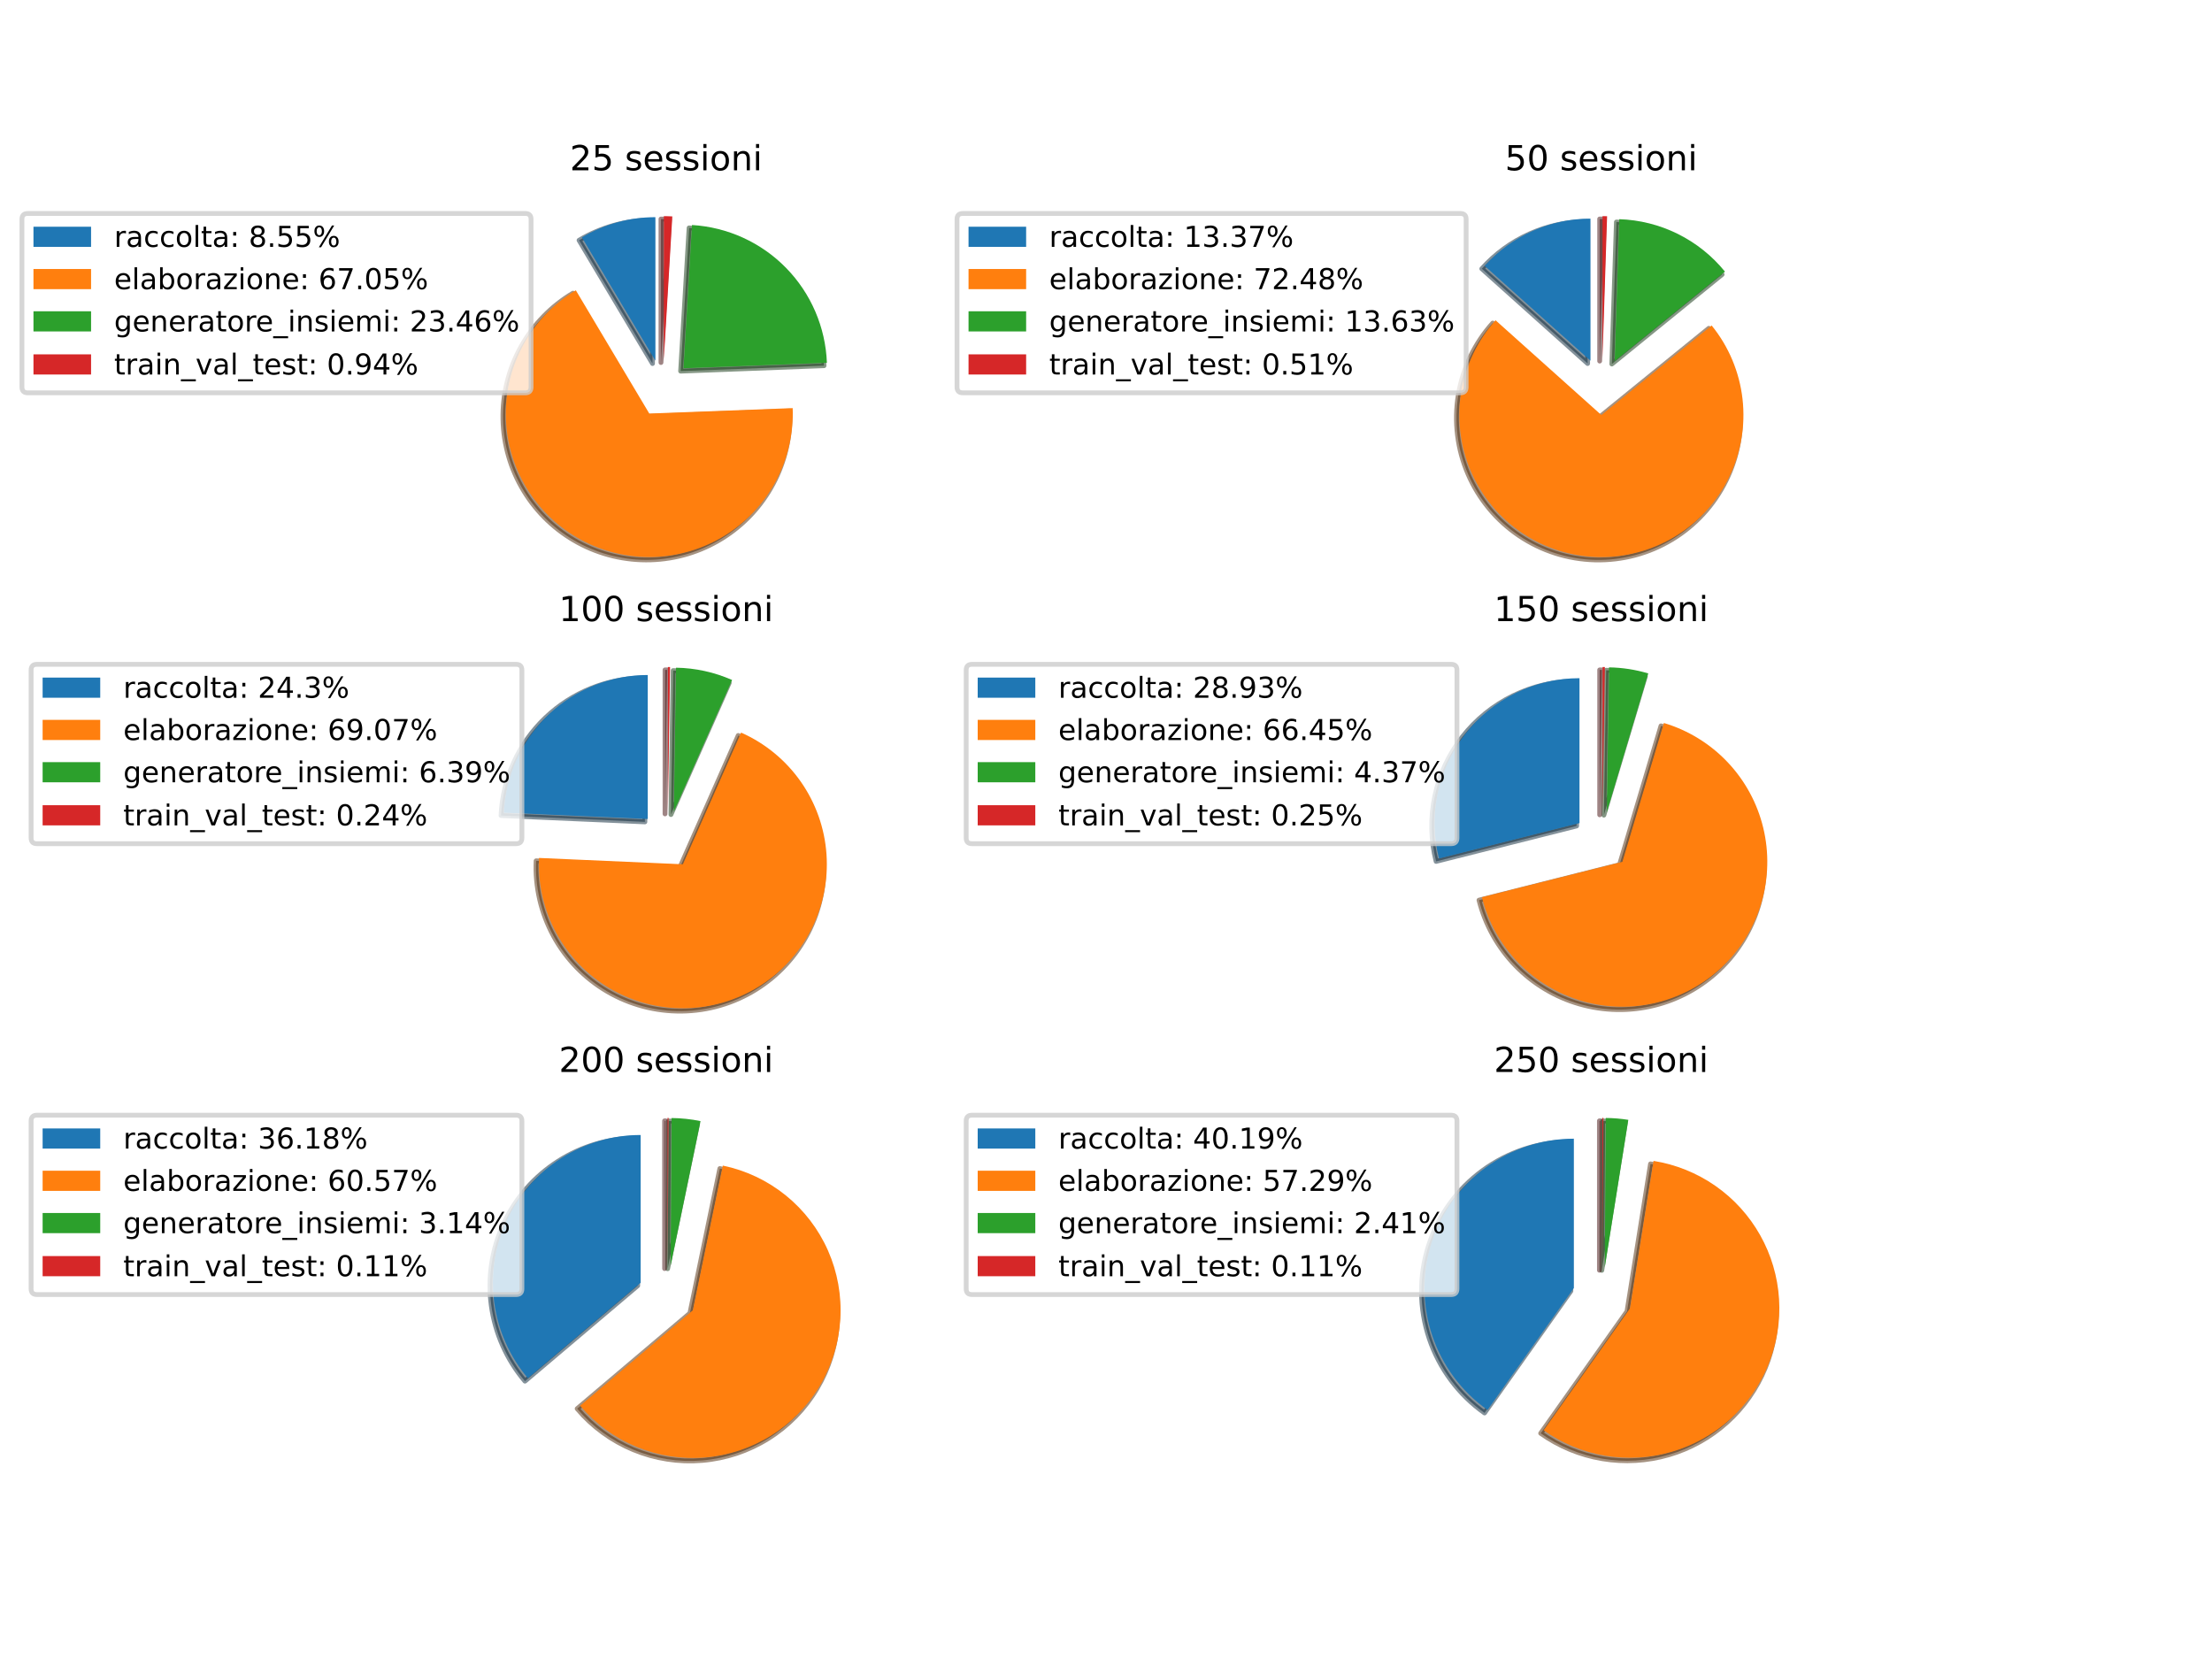 <?xml version="1.0" encoding="utf-8" standalone="no"?>
<!DOCTYPE svg PUBLIC "-//W3C//DTD SVG 1.1//EN"
  "http://www.w3.org/Graphics/SVG/1.1/DTD/svg11.dtd">
<!-- Created with matplotlib (https://matplotlib.org/) -->
<svg height="345.6pt" version="1.1" viewBox="0 0 460.8 345.6" width="460.8pt" xmlns="http://www.w3.org/2000/svg" xmlns:xlink="http://www.w3.org/1999/xlink">
 <defs>
  <style type="text/css">*{stroke-linecap:butt;stroke-linejoin:round;}</style>
 </defs>
 <g id="figure_1">
  <g id="patch_1">
   <path d="M 0 345.6 
L 460.8 345.6 
L 460.8 0 
L 0 0 
z
" style="fill:#ffffff;"/>
  </g>
  <g id="axes_1">
   <g id="patch_2">
    <path d="M 135.93 45.839 
C 133.248 45.839 130.579 46.2 127.993 46.912 
C 125.408 47.624 122.93 48.681 120.627 50.054 
L 135.93 75.732 
L 135.93 45.839 
z
" style="fill:#092436;opacity:0.5;stroke:#092436;stroke-linejoin:miter;"/>
   </g>
   <g id="patch_3">
    <path d="M 119.36 61.071 
C 114.826 63.772 111.088 67.627 108.527 72.241 
C 105.966 76.855 104.672 82.066 104.776 87.342 
C 104.881 92.618 106.381 97.774 109.124 102.282 
C 111.866 106.791 115.754 110.494 120.391 113.014 
C 125.028 115.533 130.25 116.78 135.525 116.628 
C 140.8 116.476 145.942 114.929 150.426 112.147 
C 154.91 109.364 158.578 105.443 161.055 100.783 
C 163.533 96.124 164.733 90.89 164.533 85.617 
L 134.663 86.748 
L 119.36 61.071 
z
" style="fill:#4c2604;opacity:0.5;stroke:#4c2604;stroke-linejoin:miter;"/>
   </g>
   <g id="patch_4">
    <path d="M 171.66 76.182 
C 171.379 68.762 168.343 61.707 163.149 56.402 
C 157.955 51.096 150.966 47.912 143.555 47.473 
L 141.789 77.313 
L 171.66 76.182 
z
" style="fill:#0d300d;opacity:0.5;stroke:#0d300d;stroke-linejoin:miter;"/>
   </g>
   <g id="patch_5">
    <path d="M 139.459 45.68 
C 139.165 45.662 138.871 45.649 138.577 45.641 
C 138.283 45.632 137.988 45.627 137.694 45.627 
L 137.694 75.52 
L 139.459 45.68 
z
" style="fill:#400c0c;opacity:0.5;stroke:#400c0c;stroke-linejoin:miter;"/>
   </g>
   <g id="patch_6">
    <path d="M 136.528 45.242 
C 133.846 45.242 131.177 45.602 128.591 46.314 
C 126.006 47.026 123.528 48.083 121.224 49.456 
L 136.528 75.134 
L 136.528 45.242 
z
" style="fill:#1f77b4;"/>
   </g>
   <g id="patch_7">
    <path d="M 119.957 60.473 
C 115.424 63.174 111.686 67.029 109.125 71.643 
C 106.564 76.257 105.27 81.468 105.374 86.744 
C 105.479 92.02 106.979 97.176 109.722 101.684 
C 112.464 106.193 116.352 109.896 120.989 112.416 
C 125.626 114.935 130.848 116.183 136.123 116.03 
C 141.398 115.878 146.54 114.332 151.024 111.549 
C 155.507 108.766 159.175 104.845 161.653 100.185 
C 164.131 95.526 165.331 90.293 165.131 85.019 
L 135.261 86.151 
L 119.957 60.473 
z
" style="fill:#ff7f0e;"/>
   </g>
   <g id="patch_8">
    <path d="M 172.258 75.584 
C 171.977 68.164 168.941 61.11 163.747 55.804 
C 158.553 50.499 151.564 47.314 144.153 46.875 
L 142.387 76.715 
L 172.258 75.584 
z
" style="fill:#2ca02c;"/>
   </g>
   <g id="patch_9">
    <path d="M 140.057 45.082 
C 139.763 45.064 139.469 45.051 139.175 45.043 
C 138.88 45.034 138.586 45.03 138.292 45.03 
L 138.292 74.922 
L 140.057 45.082 
z
" style="fill:#d62728;"/>
   </g>
   <g id="matplotlib.axis_1"/>
   <g id="matplotlib.axis_2"/>
   <g id="text_1">
    <!-- 25 sessioni -->
    <g transform="translate(118.713 35.472)scale(0.072 -0.072)">
     <defs>
      <path d="M 19.188 8.297 
L 53.609 8.297 
L 53.609 0 
L 7.328 0 
L 7.328 8.297 
Q 12.938 14.109 22.625 23.891 
Q 32.328 33.688 34.812 36.531 
Q 39.547 41.844 41.422 45.531 
Q 43.312 49.219 43.312 52.781 
Q 43.312 58.594 39.234 62.25 
Q 35.156 65.922 28.609 65.922 
Q 23.969 65.922 18.812 64.312 
Q 13.672 62.703 7.812 59.422 
L 7.812 69.391 
Q 13.766 71.781 18.938 73 
Q 24.125 74.219 28.422 74.219 
Q 39.75 74.219 46.484 68.547 
Q 53.219 62.891 53.219 53.422 
Q 53.219 48.922 51.531 44.891 
Q 49.859 40.875 45.406 35.406 
Q 44.188 33.984 37.641 27.219 
Q 31.109 20.453 19.188 8.297 
z
" id="DejaVuSans-50"/>
      <path d="M 10.797 72.906 
L 49.516 72.906 
L 49.516 64.594 
L 19.828 64.594 
L 19.828 46.734 
Q 21.969 47.469 24.109 47.828 
Q 26.266 48.188 28.422 48.188 
Q 40.625 48.188 47.75 41.5 
Q 54.891 34.812 54.891 23.391 
Q 54.891 11.625 47.562 5.094 
Q 40.234 -1.422 26.906 -1.422 
Q 22.312 -1.422 17.547 -0.641 
Q 12.797 0.141 7.719 1.703 
L 7.719 11.625 
Q 12.109 9.234 16.797 8.062 
Q 21.484 6.891 26.703 6.891 
Q 35.156 6.891 40.078 11.328 
Q 45.016 15.766 45.016 23.391 
Q 45.016 31 40.078 35.438 
Q 35.156 39.891 26.703 39.891 
Q 22.75 39.891 18.812 39.016 
Q 14.891 38.141 10.797 36.281 
z
" id="DejaVuSans-53"/>
      <path id="DejaVuSans-32"/>
      <path d="M 44.281 53.078 
L 44.281 44.578 
Q 40.484 46.531 36.375 47.5 
Q 32.281 48.484 27.875 48.484 
Q 21.188 48.484 17.844 46.438 
Q 14.5 44.391 14.5 40.281 
Q 14.5 37.156 16.891 35.375 
Q 19.281 33.594 26.516 31.984 
L 29.594 31.297 
Q 39.156 29.25 43.188 25.516 
Q 47.219 21.781 47.219 15.094 
Q 47.219 7.469 41.188 3.016 
Q 35.156 -1.422 24.609 -1.422 
Q 20.219 -1.422 15.453 -0.562 
Q 10.688 0.297 5.422 2 
L 5.422 11.281 
Q 10.406 8.688 15.234 7.391 
Q 20.062 6.109 24.812 6.109 
Q 31.156 6.109 34.562 8.281 
Q 37.984 10.453 37.984 14.406 
Q 37.984 18.062 35.516 20.016 
Q 33.062 21.969 24.703 23.781 
L 21.578 24.516 
Q 13.234 26.266 9.516 29.906 
Q 5.812 33.547 5.812 39.891 
Q 5.812 47.609 11.281 51.797 
Q 16.75 56 26.812 56 
Q 31.781 56 36.172 55.266 
Q 40.578 54.547 44.281 53.078 
z
" id="DejaVuSans-115"/>
      <path d="M 56.203 29.594 
L 56.203 25.203 
L 14.891 25.203 
Q 15.484 15.922 20.484 11.062 
Q 25.484 6.203 34.422 6.203 
Q 39.594 6.203 44.453 7.469 
Q 49.312 8.734 54.109 11.281 
L 54.109 2.781 
Q 49.266 0.734 44.188 -0.344 
Q 39.109 -1.422 33.891 -1.422 
Q 20.797 -1.422 13.156 6.188 
Q 5.516 13.812 5.516 26.812 
Q 5.516 40.234 12.766 48.109 
Q 20.016 56 32.328 56 
Q 43.359 56 49.781 48.891 
Q 56.203 41.797 56.203 29.594 
z
M 47.219 32.234 
Q 47.125 39.594 43.094 43.984 
Q 39.062 48.391 32.422 48.391 
Q 24.906 48.391 20.391 44.141 
Q 15.875 39.891 15.188 32.172 
z
" id="DejaVuSans-101"/>
      <path d="M 9.422 54.688 
L 18.406 54.688 
L 18.406 0 
L 9.422 0 
z
M 9.422 75.984 
L 18.406 75.984 
L 18.406 64.594 
L 9.422 64.594 
z
" id="DejaVuSans-105"/>
      <path d="M 30.609 48.391 
Q 23.391 48.391 19.188 42.75 
Q 14.984 37.109 14.984 27.297 
Q 14.984 17.484 19.156 11.844 
Q 23.344 6.203 30.609 6.203 
Q 37.797 6.203 41.984 11.859 
Q 46.188 17.531 46.188 27.297 
Q 46.188 37.016 41.984 42.703 
Q 37.797 48.391 30.609 48.391 
z
M 30.609 56 
Q 42.328 56 49.016 48.375 
Q 55.719 40.766 55.719 27.297 
Q 55.719 13.875 49.016 6.219 
Q 42.328 -1.422 30.609 -1.422 
Q 18.844 -1.422 12.172 6.219 
Q 5.516 13.875 5.516 27.297 
Q 5.516 40.766 12.172 48.375 
Q 18.844 56 30.609 56 
z
" id="DejaVuSans-111"/>
      <path d="M 54.891 33.016 
L 54.891 0 
L 45.906 0 
L 45.906 32.719 
Q 45.906 40.484 42.875 44.328 
Q 39.844 48.188 33.797 48.188 
Q 26.516 48.188 22.312 43.547 
Q 18.109 38.922 18.109 30.906 
L 18.109 0 
L 9.078 0 
L 9.078 54.688 
L 18.109 54.688 
L 18.109 46.188 
Q 21.344 51.125 25.703 53.562 
Q 30.078 56 35.797 56 
Q 45.219 56 50.047 50.172 
Q 54.891 44.344 54.891 33.016 
z
" id="DejaVuSans-110"/>
     </defs>
     <use xlink:href="#DejaVuSans-50"/>
     <use x="63.623" xlink:href="#DejaVuSans-53"/>
     <use x="127.246" xlink:href="#DejaVuSans-32"/>
     <use x="159.033" xlink:href="#DejaVuSans-115"/>
     <use x="211.133" xlink:href="#DejaVuSans-101"/>
     <use x="272.656" xlink:href="#DejaVuSans-115"/>
     <use x="324.756" xlink:href="#DejaVuSans-115"/>
     <use x="376.855" xlink:href="#DejaVuSans-105"/>
     <use x="404.639" xlink:href="#DejaVuSans-111"/>
     <use x="465.82" xlink:href="#DejaVuSans-110"/>
     <use x="529.199" xlink:href="#DejaVuSans-105"/>
    </g>
   </g>
   <g id="legend_1">
    <g id="patch_10">
     <path d="M 5.772 81.833 
L 109.428 81.833 
Q 110.628 81.833 110.628 80.633 
L 110.628 45.672 
Q 110.628 44.472 109.428 44.472 
L 5.772 44.472 
Q 4.572 44.472 4.572 45.672 
L 4.572 80.633 
Q 4.572 81.833 5.772 81.833 
z
" style="fill:#ffffff;opacity:0.8;stroke:#cccccc;stroke-linejoin:miter;"/>
    </g>
    <g id="patch_11">
     <path d="M 6.972 51.431 
L 18.972 51.431 
L 18.972 47.231 
L 6.972 47.231 
z
" style="fill:#1f77b4;"/>
    </g>
    <g id="text_2">
     <!-- raccolta: 8.55% -->
     <g transform="translate(23.772 51.431)scale(0.06 -0.06)">
      <defs>
       <path d="M 41.109 46.297 
Q 39.594 47.172 37.812 47.578 
Q 36.031 48 33.891 48 
Q 26.266 48 22.188 43.047 
Q 18.109 38.094 18.109 28.812 
L 18.109 0 
L 9.078 0 
L 9.078 54.688 
L 18.109 54.688 
L 18.109 46.188 
Q 20.953 51.172 25.484 53.578 
Q 30.031 56 36.531 56 
Q 37.453 56 38.578 55.875 
Q 39.703 55.766 41.062 55.516 
z
" id="DejaVuSans-114"/>
       <path d="M 34.281 27.484 
Q 23.391 27.484 19.188 25 
Q 14.984 22.516 14.984 16.5 
Q 14.984 11.719 18.141 8.906 
Q 21.297 6.109 26.703 6.109 
Q 34.188 6.109 38.703 11.406 
Q 43.219 16.703 43.219 25.484 
L 43.219 27.484 
z
M 52.203 31.203 
L 52.203 0 
L 43.219 0 
L 43.219 8.297 
Q 40.141 3.328 35.547 0.953 
Q 30.953 -1.422 24.312 -1.422 
Q 15.922 -1.422 10.953 3.297 
Q 6 8.016 6 15.922 
Q 6 25.141 12.172 29.828 
Q 18.359 34.516 30.609 34.516 
L 43.219 34.516 
L 43.219 35.406 
Q 43.219 41.609 39.141 45 
Q 35.062 48.391 27.688 48.391 
Q 23 48.391 18.547 47.266 
Q 14.109 46.141 10.016 43.891 
L 10.016 52.203 
Q 14.938 54.109 19.578 55.047 
Q 24.219 56 28.609 56 
Q 40.484 56 46.344 49.844 
Q 52.203 43.703 52.203 31.203 
z
" id="DejaVuSans-97"/>
       <path d="M 48.781 52.594 
L 48.781 44.188 
Q 44.969 46.297 41.141 47.344 
Q 37.312 48.391 33.406 48.391 
Q 24.656 48.391 19.812 42.844 
Q 14.984 37.312 14.984 27.297 
Q 14.984 17.281 19.812 11.734 
Q 24.656 6.203 33.406 6.203 
Q 37.312 6.203 41.141 7.25 
Q 44.969 8.297 48.781 10.406 
L 48.781 2.094 
Q 45.016 0.344 40.984 -0.531 
Q 36.969 -1.422 32.422 -1.422 
Q 20.062 -1.422 12.781 6.344 
Q 5.516 14.109 5.516 27.297 
Q 5.516 40.672 12.859 48.328 
Q 20.219 56 33.016 56 
Q 37.156 56 41.109 55.141 
Q 45.062 54.297 48.781 52.594 
z
" id="DejaVuSans-99"/>
       <path d="M 9.422 75.984 
L 18.406 75.984 
L 18.406 0 
L 9.422 0 
z
" id="DejaVuSans-108"/>
       <path d="M 18.312 70.219 
L 18.312 54.688 
L 36.812 54.688 
L 36.812 47.703 
L 18.312 47.703 
L 18.312 18.016 
Q 18.312 11.328 20.141 9.422 
Q 21.969 7.516 27.594 7.516 
L 36.812 7.516 
L 36.812 0 
L 27.594 0 
Q 17.188 0 13.234 3.875 
Q 9.281 7.766 9.281 18.016 
L 9.281 47.703 
L 2.688 47.703 
L 2.688 54.688 
L 9.281 54.688 
L 9.281 70.219 
z
" id="DejaVuSans-116"/>
       <path d="M 11.719 12.406 
L 22.016 12.406 
L 22.016 0 
L 11.719 0 
z
M 11.719 51.703 
L 22.016 51.703 
L 22.016 39.312 
L 11.719 39.312 
z
" id="DejaVuSans-58"/>
       <path d="M 31.781 34.625 
Q 24.75 34.625 20.719 30.859 
Q 16.703 27.094 16.703 20.516 
Q 16.703 13.922 20.719 10.156 
Q 24.75 6.391 31.781 6.391 
Q 38.812 6.391 42.859 10.172 
Q 46.922 13.969 46.922 20.516 
Q 46.922 27.094 42.891 30.859 
Q 38.875 34.625 31.781 34.625 
z
M 21.922 38.812 
Q 15.578 40.375 12.031 44.719 
Q 8.5 49.078 8.5 55.328 
Q 8.5 64.062 14.719 69.141 
Q 20.953 74.219 31.781 74.219 
Q 42.672 74.219 48.875 69.141 
Q 55.078 64.062 55.078 55.328 
Q 55.078 49.078 51.531 44.719 
Q 48 40.375 41.703 38.812 
Q 48.828 37.156 52.797 32.312 
Q 56.781 27.484 56.781 20.516 
Q 56.781 9.906 50.312 4.234 
Q 43.844 -1.422 31.781 -1.422 
Q 19.734 -1.422 13.25 4.234 
Q 6.781 9.906 6.781 20.516 
Q 6.781 27.484 10.781 32.312 
Q 14.797 37.156 21.922 38.812 
z
M 18.312 54.391 
Q 18.312 48.734 21.844 45.562 
Q 25.391 42.391 31.781 42.391 
Q 38.141 42.391 41.719 45.562 
Q 45.312 48.734 45.312 54.391 
Q 45.312 60.062 41.719 63.234 
Q 38.141 66.406 31.781 66.406 
Q 25.391 66.406 21.844 63.234 
Q 18.312 60.062 18.312 54.391 
z
" id="DejaVuSans-56"/>
       <path d="M 10.688 12.406 
L 21 12.406 
L 21 0 
L 10.688 0 
z
" id="DejaVuSans-46"/>
       <path d="M 72.703 32.078 
Q 68.453 32.078 66.031 28.469 
Q 63.625 24.859 63.625 18.406 
Q 63.625 12.062 66.031 8.422 
Q 68.453 4.781 72.703 4.781 
Q 76.859 4.781 79.266 8.422 
Q 81.688 12.062 81.688 18.406 
Q 81.688 24.812 79.266 28.438 
Q 76.859 32.078 72.703 32.078 
z
M 72.703 38.281 
Q 80.422 38.281 84.953 32.906 
Q 89.5 27.547 89.5 18.406 
Q 89.5 9.281 84.938 3.922 
Q 80.375 -1.422 72.703 -1.422 
Q 64.891 -1.422 60.344 3.922 
Q 55.812 9.281 55.812 18.406 
Q 55.812 27.594 60.375 32.938 
Q 64.938 38.281 72.703 38.281 
z
M 22.312 68.016 
Q 18.109 68.016 15.688 64.375 
Q 13.281 60.75 13.281 54.391 
Q 13.281 47.953 15.672 44.328 
Q 18.062 40.719 22.312 40.719 
Q 26.562 40.719 28.969 44.328 
Q 31.391 47.953 31.391 54.391 
Q 31.391 60.688 28.953 64.344 
Q 26.516 68.016 22.312 68.016 
z
M 66.406 74.219 
L 74.219 74.219 
L 28.609 -1.422 
L 20.797 -1.422 
z
M 22.312 74.219 
Q 30.031 74.219 34.609 68.875 
Q 39.203 63.531 39.203 54.391 
Q 39.203 45.172 34.641 39.844 
Q 30.078 34.516 22.312 34.516 
Q 14.547 34.516 10.031 39.859 
Q 5.516 45.219 5.516 54.391 
Q 5.516 63.484 10.047 68.844 
Q 14.594 74.219 22.312 74.219 
z
" id="DejaVuSans-37"/>
      </defs>
      <use xlink:href="#DejaVuSans-114"/>
      <use x="41.113" xlink:href="#DejaVuSans-97"/>
      <use x="102.393" xlink:href="#DejaVuSans-99"/>
      <use x="157.373" xlink:href="#DejaVuSans-99"/>
      <use x="212.354" xlink:href="#DejaVuSans-111"/>
      <use x="273.535" xlink:href="#DejaVuSans-108"/>
      <use x="301.318" xlink:href="#DejaVuSans-116"/>
      <use x="340.527" xlink:href="#DejaVuSans-97"/>
      <use x="401.807" xlink:href="#DejaVuSans-58"/>
      <use x="435.498" xlink:href="#DejaVuSans-32"/>
      <use x="467.285" xlink:href="#DejaVuSans-56"/>
      <use x="530.908" xlink:href="#DejaVuSans-46"/>
      <use x="562.695" xlink:href="#DejaVuSans-53"/>
      <use x="626.318" xlink:href="#DejaVuSans-53"/>
      <use x="689.941" xlink:href="#DejaVuSans-37"/>
     </g>
    </g>
    <g id="patch_12">
     <path d="M 6.972 60.238 
L 18.972 60.238 
L 18.972 56.038 
L 6.972 56.038 
z
" style="fill:#ff7f0e;"/>
    </g>
    <g id="text_3">
     <!-- elaborazione: 67.05% -->
     <g transform="translate(23.772 60.238)scale(0.06 -0.06)">
      <defs>
       <path d="M 48.688 27.297 
Q 48.688 37.203 44.609 42.844 
Q 40.531 48.484 33.406 48.484 
Q 26.266 48.484 22.188 42.844 
Q 18.109 37.203 18.109 27.297 
Q 18.109 17.391 22.188 11.75 
Q 26.266 6.109 33.406 6.109 
Q 40.531 6.109 44.609 11.75 
Q 48.688 17.391 48.688 27.297 
z
M 18.109 46.391 
Q 20.953 51.266 25.266 53.625 
Q 29.594 56 35.594 56 
Q 45.562 56 51.781 48.094 
Q 58.016 40.188 58.016 27.297 
Q 58.016 14.406 51.781 6.484 
Q 45.562 -1.422 35.594 -1.422 
Q 29.594 -1.422 25.266 0.953 
Q 20.953 3.328 18.109 8.203 
L 18.109 0 
L 9.078 0 
L 9.078 75.984 
L 18.109 75.984 
z
" id="DejaVuSans-98"/>
       <path d="M 5.516 54.688 
L 48.188 54.688 
L 48.188 46.484 
L 14.406 7.172 
L 48.188 7.172 
L 48.188 0 
L 4.297 0 
L 4.297 8.203 
L 38.094 47.516 
L 5.516 47.516 
z
" id="DejaVuSans-122"/>
       <path d="M 33.016 40.375 
Q 26.375 40.375 22.484 35.828 
Q 18.609 31.297 18.609 23.391 
Q 18.609 15.531 22.484 10.953 
Q 26.375 6.391 33.016 6.391 
Q 39.656 6.391 43.531 10.953 
Q 47.406 15.531 47.406 23.391 
Q 47.406 31.297 43.531 35.828 
Q 39.656 40.375 33.016 40.375 
z
M 52.594 71.297 
L 52.594 62.312 
Q 48.875 64.062 45.094 64.984 
Q 41.312 65.922 37.594 65.922 
Q 27.828 65.922 22.672 59.328 
Q 17.531 52.734 16.797 39.406 
Q 19.672 43.656 24.016 45.922 
Q 28.375 48.188 33.594 48.188 
Q 44.578 48.188 50.953 41.516 
Q 57.328 34.859 57.328 23.391 
Q 57.328 12.156 50.688 5.359 
Q 44.047 -1.422 33.016 -1.422 
Q 20.359 -1.422 13.672 8.266 
Q 6.984 17.969 6.984 36.375 
Q 6.984 53.656 15.188 63.938 
Q 23.391 74.219 37.203 74.219 
Q 40.922 74.219 44.703 73.484 
Q 48.484 72.75 52.594 71.297 
z
" id="DejaVuSans-54"/>
       <path d="M 8.203 72.906 
L 55.078 72.906 
L 55.078 68.703 
L 28.609 0 
L 18.312 0 
L 43.219 64.594 
L 8.203 64.594 
z
" id="DejaVuSans-55"/>
       <path d="M 31.781 66.406 
Q 24.172 66.406 20.328 58.906 
Q 16.5 51.422 16.5 36.375 
Q 16.5 21.391 20.328 13.891 
Q 24.172 6.391 31.781 6.391 
Q 39.453 6.391 43.281 13.891 
Q 47.125 21.391 47.125 36.375 
Q 47.125 51.422 43.281 58.906 
Q 39.453 66.406 31.781 66.406 
z
M 31.781 74.219 
Q 44.047 74.219 50.516 64.516 
Q 56.984 54.828 56.984 36.375 
Q 56.984 17.969 50.516 8.266 
Q 44.047 -1.422 31.781 -1.422 
Q 19.531 -1.422 13.062 8.266 
Q 6.594 17.969 6.594 36.375 
Q 6.594 54.828 13.062 64.516 
Q 19.531 74.219 31.781 74.219 
z
" id="DejaVuSans-48"/>
      </defs>
      <use xlink:href="#DejaVuSans-101"/>
      <use x="61.523" xlink:href="#DejaVuSans-108"/>
      <use x="89.307" xlink:href="#DejaVuSans-97"/>
      <use x="150.586" xlink:href="#DejaVuSans-98"/>
      <use x="214.062" xlink:href="#DejaVuSans-111"/>
      <use x="275.244" xlink:href="#DejaVuSans-114"/>
      <use x="316.357" xlink:href="#DejaVuSans-97"/>
      <use x="377.637" xlink:href="#DejaVuSans-122"/>
      <use x="430.127" xlink:href="#DejaVuSans-105"/>
      <use x="457.91" xlink:href="#DejaVuSans-111"/>
      <use x="519.092" xlink:href="#DejaVuSans-110"/>
      <use x="582.471" xlink:href="#DejaVuSans-101"/>
      <use x="643.994" xlink:href="#DejaVuSans-58"/>
      <use x="677.686" xlink:href="#DejaVuSans-32"/>
      <use x="709.473" xlink:href="#DejaVuSans-54"/>
      <use x="773.096" xlink:href="#DejaVuSans-55"/>
      <use x="836.719" xlink:href="#DejaVuSans-46"/>
      <use x="868.506" xlink:href="#DejaVuSans-48"/>
      <use x="932.129" xlink:href="#DejaVuSans-53"/>
      <use x="995.752" xlink:href="#DejaVuSans-37"/>
     </g>
    </g>
    <g id="patch_13">
     <path d="M 6.972 69.045 
L 18.972 69.045 
L 18.972 64.845 
L 6.972 64.845 
z
" style="fill:#2ca02c;"/>
    </g>
    <g id="text_4">
     <!-- generatore_insiemi: 23.46% -->
     <g transform="translate(23.772 69.045)scale(0.06 -0.06)">
      <defs>
       <path d="M 45.406 27.984 
Q 45.406 37.75 41.375 43.109 
Q 37.359 48.484 30.078 48.484 
Q 22.859 48.484 18.828 43.109 
Q 14.797 37.75 14.797 27.984 
Q 14.797 18.266 18.828 12.891 
Q 22.859 7.516 30.078 7.516 
Q 37.359 7.516 41.375 12.891 
Q 45.406 18.266 45.406 27.984 
z
M 54.391 6.781 
Q 54.391 -7.172 48.188 -13.984 
Q 42 -20.797 29.203 -20.797 
Q 24.469 -20.797 20.266 -20.094 
Q 16.062 -19.391 12.109 -17.922 
L 12.109 -9.188 
Q 16.062 -11.328 19.922 -12.344 
Q 23.781 -13.375 27.781 -13.375 
Q 36.625 -13.375 41.016 -8.766 
Q 45.406 -4.156 45.406 5.172 
L 45.406 9.625 
Q 42.625 4.781 38.281 2.391 
Q 33.938 0 27.875 0 
Q 17.828 0 11.672 7.656 
Q 5.516 15.328 5.516 27.984 
Q 5.516 40.672 11.672 48.328 
Q 17.828 56 27.875 56 
Q 33.938 56 38.281 53.609 
Q 42.625 51.219 45.406 46.391 
L 45.406 54.688 
L 54.391 54.688 
z
" id="DejaVuSans-103"/>
       <path d="M 50.984 -16.609 
L 50.984 -23.578 
L -0.984 -23.578 
L -0.984 -16.609 
z
" id="DejaVuSans-95"/>
       <path d="M 52 44.188 
Q 55.375 50.25 60.062 53.125 
Q 64.75 56 71.094 56 
Q 79.641 56 84.281 50.016 
Q 88.922 44.047 88.922 33.016 
L 88.922 0 
L 79.891 0 
L 79.891 32.719 
Q 79.891 40.578 77.094 44.375 
Q 74.312 48.188 68.609 48.188 
Q 61.625 48.188 57.562 43.547 
Q 53.516 38.922 53.516 30.906 
L 53.516 0 
L 44.484 0 
L 44.484 32.719 
Q 44.484 40.625 41.703 44.406 
Q 38.922 48.188 33.109 48.188 
Q 26.219 48.188 22.156 43.531 
Q 18.109 38.875 18.109 30.906 
L 18.109 0 
L 9.078 0 
L 9.078 54.688 
L 18.109 54.688 
L 18.109 46.188 
Q 21.188 51.219 25.484 53.609 
Q 29.781 56 35.688 56 
Q 41.656 56 45.828 52.969 
Q 50 49.953 52 44.188 
z
" id="DejaVuSans-109"/>
       <path d="M 40.578 39.312 
Q 47.656 37.797 51.625 33 
Q 55.609 28.219 55.609 21.188 
Q 55.609 10.406 48.188 4.484 
Q 40.766 -1.422 27.094 -1.422 
Q 22.516 -1.422 17.656 -0.516 
Q 12.797 0.391 7.625 2.203 
L 7.625 11.719 
Q 11.719 9.328 16.594 8.109 
Q 21.484 6.891 26.812 6.891 
Q 36.078 6.891 40.938 10.547 
Q 45.797 14.203 45.797 21.188 
Q 45.797 27.641 41.281 31.266 
Q 36.766 34.906 28.719 34.906 
L 20.219 34.906 
L 20.219 43.016 
L 29.109 43.016 
Q 36.375 43.016 40.234 45.922 
Q 44.094 48.828 44.094 54.297 
Q 44.094 59.906 40.109 62.906 
Q 36.141 65.922 28.719 65.922 
Q 24.656 65.922 20.016 65.031 
Q 15.375 64.156 9.812 62.312 
L 9.812 71.094 
Q 15.438 72.656 20.344 73.438 
Q 25.25 74.219 29.594 74.219 
Q 40.828 74.219 47.359 69.109 
Q 53.906 64.016 53.906 55.328 
Q 53.906 49.266 50.438 45.094 
Q 46.969 40.922 40.578 39.312 
z
" id="DejaVuSans-51"/>
       <path d="M 37.797 64.312 
L 12.891 25.391 
L 37.797 25.391 
z
M 35.203 72.906 
L 47.609 72.906 
L 47.609 25.391 
L 58.016 25.391 
L 58.016 17.188 
L 47.609 17.188 
L 47.609 0 
L 37.797 0 
L 37.797 17.188 
L 4.891 17.188 
L 4.891 26.703 
z
" id="DejaVuSans-52"/>
      </defs>
      <use xlink:href="#DejaVuSans-103"/>
      <use x="63.477" xlink:href="#DejaVuSans-101"/>
      <use x="125" xlink:href="#DejaVuSans-110"/>
      <use x="188.379" xlink:href="#DejaVuSans-101"/>
      <use x="249.902" xlink:href="#DejaVuSans-114"/>
      <use x="291.016" xlink:href="#DejaVuSans-97"/>
      <use x="352.295" xlink:href="#DejaVuSans-116"/>
      <use x="391.504" xlink:href="#DejaVuSans-111"/>
      <use x="452.686" xlink:href="#DejaVuSans-114"/>
      <use x="491.549" xlink:href="#DejaVuSans-101"/>
      <use x="553.072" xlink:href="#DejaVuSans-95"/>
      <use x="603.072" xlink:href="#DejaVuSans-105"/>
      <use x="630.855" xlink:href="#DejaVuSans-110"/>
      <use x="694.234" xlink:href="#DejaVuSans-115"/>
      <use x="746.334" xlink:href="#DejaVuSans-105"/>
      <use x="774.117" xlink:href="#DejaVuSans-101"/>
      <use x="835.641" xlink:href="#DejaVuSans-109"/>
      <use x="933.053" xlink:href="#DejaVuSans-105"/>
      <use x="960.836" xlink:href="#DejaVuSans-58"/>
      <use x="994.527" xlink:href="#DejaVuSans-32"/>
      <use x="1026.314" xlink:href="#DejaVuSans-50"/>
      <use x="1089.938" xlink:href="#DejaVuSans-51"/>
      <use x="1153.561" xlink:href="#DejaVuSans-46"/>
      <use x="1185.348" xlink:href="#DejaVuSans-52"/>
      <use x="1248.971" xlink:href="#DejaVuSans-54"/>
      <use x="1312.594" xlink:href="#DejaVuSans-37"/>
     </g>
    </g>
    <g id="patch_14">
     <path d="M 6.972 78.019 
L 18.972 78.019 
L 18.972 73.819 
L 6.972 73.819 
z
" style="fill:#d62728;"/>
    </g>
    <g id="text_5">
     <!-- train_val_test: 0.94% -->
     <g transform="translate(23.772 78.019)scale(0.06 -0.06)">
      <defs>
       <path d="M 2.984 54.688 
L 12.5 54.688 
L 29.594 8.797 
L 46.688 54.688 
L 56.203 54.688 
L 35.688 0 
L 23.484 0 
z
" id="DejaVuSans-118"/>
       <path d="M 10.984 1.516 
L 10.984 10.5 
Q 14.703 8.734 18.5 7.812 
Q 22.312 6.891 25.984 6.891 
Q 35.75 6.891 40.891 13.453 
Q 46.047 20.016 46.781 33.406 
Q 43.953 29.203 39.594 26.953 
Q 35.25 24.703 29.984 24.703 
Q 19.047 24.703 12.672 31.312 
Q 6.297 37.938 6.297 49.422 
Q 6.297 60.641 12.938 67.422 
Q 19.578 74.219 30.609 74.219 
Q 43.266 74.219 49.922 64.516 
Q 56.594 54.828 56.594 36.375 
Q 56.594 19.141 48.406 8.859 
Q 40.234 -1.422 26.422 -1.422 
Q 22.703 -1.422 18.891 -0.688 
Q 15.094 0.047 10.984 1.516 
z
M 30.609 32.422 
Q 37.25 32.422 41.125 36.953 
Q 45.016 41.5 45.016 49.422 
Q 45.016 57.281 41.125 61.844 
Q 37.25 66.406 30.609 66.406 
Q 23.969 66.406 20.094 61.844 
Q 16.219 57.281 16.219 49.422 
Q 16.219 41.5 20.094 36.953 
Q 23.969 32.422 30.609 32.422 
z
" id="DejaVuSans-57"/>
      </defs>
      <use xlink:href="#DejaVuSans-116"/>
      <use x="39.209" xlink:href="#DejaVuSans-114"/>
      <use x="80.322" xlink:href="#DejaVuSans-97"/>
      <use x="141.602" xlink:href="#DejaVuSans-105"/>
      <use x="169.385" xlink:href="#DejaVuSans-110"/>
      <use x="232.764" xlink:href="#DejaVuSans-95"/>
      <use x="282.764" xlink:href="#DejaVuSans-118"/>
      <use x="341.943" xlink:href="#DejaVuSans-97"/>
      <use x="403.223" xlink:href="#DejaVuSans-108"/>
      <use x="431.006" xlink:href="#DejaVuSans-95"/>
      <use x="481.006" xlink:href="#DejaVuSans-116"/>
      <use x="520.215" xlink:href="#DejaVuSans-101"/>
      <use x="581.738" xlink:href="#DejaVuSans-115"/>
      <use x="633.838" xlink:href="#DejaVuSans-116"/>
      <use x="673.047" xlink:href="#DejaVuSans-58"/>
      <use x="706.738" xlink:href="#DejaVuSans-32"/>
      <use x="738.525" xlink:href="#DejaVuSans-48"/>
      <use x="802.148" xlink:href="#DejaVuSans-46"/>
      <use x="833.936" xlink:href="#DejaVuSans-57"/>
      <use x="897.559" xlink:href="#DejaVuSans-52"/>
      <use x="961.182" xlink:href="#DejaVuSans-37"/>
     </g>
    </g>
   </g>
  </g>
  <g id="axes_2">
   <g id="patch_15">
    <path d="M 330.731 46.136 
C 326.571 46.136 322.457 47.013 318.659 48.71 
C 314.861 50.406 311.463 52.885 308.687 55.984 
L 330.731 75.73 
L 330.731 46.136 
z
" style="fill:#092436;opacity:0.5;stroke:#092436;stroke-linejoin:miter;"/>
   </g>
   <g id="patch_16">
    <path d="M 310.958 67.305 
C 307.186 71.516 304.699 76.721 303.791 82.301 
C 302.884 87.882 303.594 93.607 305.837 98.796 
C 308.081 103.985 311.765 108.425 316.452 111.586 
C 321.139 114.748 326.635 116.501 332.287 116.638 
C 337.938 116.774 343.513 115.289 348.347 112.358 
C 353.181 109.426 357.076 105.17 359.567 100.095 
C 362.059 95.021 363.045 89.337 362.409 83.719 
C 361.772 78.102 359.539 72.782 355.975 68.394 
L 333.002 87.052 
L 310.958 67.305 
z
" style="fill:#4c2604;opacity:0.5;stroke:#4c2604;stroke-linejoin:miter;"/>
   </g>
   <g id="patch_17">
    <path d="M 358.748 57.174 
C 356.075 53.883 352.725 51.204 348.926 49.32 
C 345.127 47.435 340.968 46.389 336.729 46.253 
L 335.775 75.832 
L 358.748 57.174 
z
" style="fill:#0d300d;opacity:0.5;stroke:#0d300d;stroke-linejoin:miter;"/>
   </g>
   <g id="patch_18">
    <path d="M 334.195 45.637 
C 334.036 45.632 333.877 45.628 333.718 45.625 
C 333.559 45.623 333.4 45.622 333.241 45.622 
L 333.241 75.216 
L 334.195 45.637 
z
" style="fill:#400c0c;opacity:0.5;stroke:#400c0c;stroke-linejoin:miter;"/>
   </g>
   <g id="patch_19">
    <path d="M 331.323 45.544 
C 327.163 45.544 323.049 46.421 319.251 48.118 
C 315.453 49.815 312.055 52.293 309.279 55.392 
L 331.323 75.138 
L 331.323 45.544 
z
" style="fill:#1f77b4;"/>
   </g>
   <g id="patch_20">
    <path d="M 311.55 66.713 
C 307.778 70.924 305.29 76.129 304.383 81.709 
C 303.476 87.29 304.186 93.015 306.429 98.204 
C 308.673 103.393 312.357 107.833 317.044 110.994 
C 321.731 114.156 327.227 115.909 332.878 116.046 
C 338.53 116.183 344.105 114.697 348.939 111.766 
C 353.773 108.834 357.668 104.578 360.159 99.504 
C 362.651 94.429 363.637 88.745 363.001 83.127 
C 362.364 77.51 360.131 72.19 356.567 67.802 
L 333.594 86.46 
L 311.55 66.713 
z
" style="fill:#ff7f0e;"/>
   </g>
   <g id="patch_21">
    <path d="M 359.34 56.582 
C 356.666 53.291 353.317 50.612 349.518 48.728 
C 345.719 46.843 341.559 45.797 337.321 45.661 
L 336.367 75.24 
L 359.34 56.582 
z
" style="fill:#2ca02c;"/>
   </g>
   <g id="patch_22">
    <path d="M 334.787 45.045 
C 334.628 45.04 334.469 45.036 334.31 45.033 
C 334.151 45.031 333.992 45.03 333.833 45.03 
L 333.833 74.624 
L 334.787 45.045 
z
" style="fill:#d62728;"/>
   </g>
   <g id="matplotlib.axis_3"/>
   <g id="matplotlib.axis_4"/>
   <g id="text_6">
    <!-- 50 sessioni -->
    <g transform="translate(313.505 35.472)scale(0.072 -0.072)">
     <use xlink:href="#DejaVuSans-53"/>
     <use x="63.623" xlink:href="#DejaVuSans-48"/>
     <use x="127.246" xlink:href="#DejaVuSans-32"/>
     <use x="159.033" xlink:href="#DejaVuSans-115"/>
     <use x="211.133" xlink:href="#DejaVuSans-101"/>
     <use x="272.656" xlink:href="#DejaVuSans-115"/>
     <use x="324.756" xlink:href="#DejaVuSans-115"/>
     <use x="376.855" xlink:href="#DejaVuSans-105"/>
     <use x="404.639" xlink:href="#DejaVuSans-111"/>
     <use x="465.82" xlink:href="#DejaVuSans-110"/>
     <use x="529.199" xlink:href="#DejaVuSans-105"/>
    </g>
   </g>
   <g id="legend_2">
    <g id="patch_23">
     <path d="M 200.564 81.833 
L 304.221 81.833 
Q 305.421 81.833 305.421 80.633 
L 305.421 45.672 
Q 305.421 44.472 304.221 44.472 
L 200.564 44.472 
Q 199.364 44.472 199.364 45.672 
L 199.364 80.633 
Q 199.364 81.833 200.564 81.833 
z
" style="fill:#ffffff;opacity:0.8;stroke:#cccccc;stroke-linejoin:miter;"/>
    </g>
    <g id="patch_24">
     <path d="M 201.764 51.431 
L 213.764 51.431 
L 213.764 47.231 
L 201.764 47.231 
z
" style="fill:#1f77b4;"/>
    </g>
    <g id="text_7">
     <!-- raccolta: 13.37% -->
     <g transform="translate(218.564 51.431)scale(0.06 -0.06)">
      <defs>
       <path d="M 12.406 8.297 
L 28.516 8.297 
L 28.516 63.922 
L 10.984 60.406 
L 10.984 69.391 
L 28.422 72.906 
L 38.281 72.906 
L 38.281 8.297 
L 54.391 8.297 
L 54.391 0 
L 12.406 0 
z
" id="DejaVuSans-49"/>
      </defs>
      <use xlink:href="#DejaVuSans-114"/>
      <use x="41.113" xlink:href="#DejaVuSans-97"/>
      <use x="102.393" xlink:href="#DejaVuSans-99"/>
      <use x="157.373" xlink:href="#DejaVuSans-99"/>
      <use x="212.354" xlink:href="#DejaVuSans-111"/>
      <use x="273.535" xlink:href="#DejaVuSans-108"/>
      <use x="301.318" xlink:href="#DejaVuSans-116"/>
      <use x="340.527" xlink:href="#DejaVuSans-97"/>
      <use x="401.807" xlink:href="#DejaVuSans-58"/>
      <use x="435.498" xlink:href="#DejaVuSans-32"/>
      <use x="467.285" xlink:href="#DejaVuSans-49"/>
      <use x="530.908" xlink:href="#DejaVuSans-51"/>
      <use x="594.531" xlink:href="#DejaVuSans-46"/>
      <use x="626.318" xlink:href="#DejaVuSans-51"/>
      <use x="689.941" xlink:href="#DejaVuSans-55"/>
      <use x="753.564" xlink:href="#DejaVuSans-37"/>
     </g>
    </g>
    <g id="patch_25">
     <path d="M 201.764 60.238 
L 213.764 60.238 
L 213.764 56.038 
L 201.764 56.038 
z
" style="fill:#ff7f0e;"/>
    </g>
    <g id="text_8">
     <!-- elaborazione: 72.48% -->
     <g transform="translate(218.564 60.238)scale(0.06 -0.06)">
      <use xlink:href="#DejaVuSans-101"/>
      <use x="61.523" xlink:href="#DejaVuSans-108"/>
      <use x="89.307" xlink:href="#DejaVuSans-97"/>
      <use x="150.586" xlink:href="#DejaVuSans-98"/>
      <use x="214.062" xlink:href="#DejaVuSans-111"/>
      <use x="275.244" xlink:href="#DejaVuSans-114"/>
      <use x="316.357" xlink:href="#DejaVuSans-97"/>
      <use x="377.637" xlink:href="#DejaVuSans-122"/>
      <use x="430.127" xlink:href="#DejaVuSans-105"/>
      <use x="457.91" xlink:href="#DejaVuSans-111"/>
      <use x="519.092" xlink:href="#DejaVuSans-110"/>
      <use x="582.471" xlink:href="#DejaVuSans-101"/>
      <use x="643.994" xlink:href="#DejaVuSans-58"/>
      <use x="677.686" xlink:href="#DejaVuSans-32"/>
      <use x="709.473" xlink:href="#DejaVuSans-55"/>
      <use x="773.096" xlink:href="#DejaVuSans-50"/>
      <use x="836.719" xlink:href="#DejaVuSans-46"/>
      <use x="868.506" xlink:href="#DejaVuSans-52"/>
      <use x="932.129" xlink:href="#DejaVuSans-56"/>
      <use x="995.752" xlink:href="#DejaVuSans-37"/>
     </g>
    </g>
    <g id="patch_26">
     <path d="M 201.764 69.045 
L 213.764 69.045 
L 213.764 64.845 
L 201.764 64.845 
z
" style="fill:#2ca02c;"/>
    </g>
    <g id="text_9">
     <!-- generatore_insiemi: 13.63% -->
     <g transform="translate(218.564 69.045)scale(0.06 -0.06)">
      <use xlink:href="#DejaVuSans-103"/>
      <use x="63.477" xlink:href="#DejaVuSans-101"/>
      <use x="125" xlink:href="#DejaVuSans-110"/>
      <use x="188.379" xlink:href="#DejaVuSans-101"/>
      <use x="249.902" xlink:href="#DejaVuSans-114"/>
      <use x="291.016" xlink:href="#DejaVuSans-97"/>
      <use x="352.295" xlink:href="#DejaVuSans-116"/>
      <use x="391.504" xlink:href="#DejaVuSans-111"/>
      <use x="452.686" xlink:href="#DejaVuSans-114"/>
      <use x="491.549" xlink:href="#DejaVuSans-101"/>
      <use x="553.072" xlink:href="#DejaVuSans-95"/>
      <use x="603.072" xlink:href="#DejaVuSans-105"/>
      <use x="630.855" xlink:href="#DejaVuSans-110"/>
      <use x="694.234" xlink:href="#DejaVuSans-115"/>
      <use x="746.334" xlink:href="#DejaVuSans-105"/>
      <use x="774.117" xlink:href="#DejaVuSans-101"/>
      <use x="835.641" xlink:href="#DejaVuSans-109"/>
      <use x="933.053" xlink:href="#DejaVuSans-105"/>
      <use x="960.836" xlink:href="#DejaVuSans-58"/>
      <use x="994.527" xlink:href="#DejaVuSans-32"/>
      <use x="1026.314" xlink:href="#DejaVuSans-49"/>
      <use x="1089.938" xlink:href="#DejaVuSans-51"/>
      <use x="1153.561" xlink:href="#DejaVuSans-46"/>
      <use x="1185.348" xlink:href="#DejaVuSans-54"/>
      <use x="1248.971" xlink:href="#DejaVuSans-51"/>
      <use x="1312.594" xlink:href="#DejaVuSans-37"/>
     </g>
    </g>
    <g id="patch_27">
     <path d="M 201.764 78.019 
L 213.764 78.019 
L 213.764 73.819 
L 201.764 73.819 
z
" style="fill:#d62728;"/>
    </g>
    <g id="text_10">
     <!-- train_val_test: 0.51% -->
     <g transform="translate(218.564 78.019)scale(0.06 -0.06)">
      <use xlink:href="#DejaVuSans-116"/>
      <use x="39.209" xlink:href="#DejaVuSans-114"/>
      <use x="80.322" xlink:href="#DejaVuSans-97"/>
      <use x="141.602" xlink:href="#DejaVuSans-105"/>
      <use x="169.385" xlink:href="#DejaVuSans-110"/>
      <use x="232.764" xlink:href="#DejaVuSans-95"/>
      <use x="282.764" xlink:href="#DejaVuSans-118"/>
      <use x="341.943" xlink:href="#DejaVuSans-97"/>
      <use x="403.223" xlink:href="#DejaVuSans-108"/>
      <use x="431.006" xlink:href="#DejaVuSans-95"/>
      <use x="481.006" xlink:href="#DejaVuSans-116"/>
      <use x="520.215" xlink:href="#DejaVuSans-101"/>
      <use x="581.738" xlink:href="#DejaVuSans-115"/>
      <use x="633.838" xlink:href="#DejaVuSans-116"/>
      <use x="673.047" xlink:href="#DejaVuSans-58"/>
      <use x="706.738" xlink:href="#DejaVuSans-32"/>
      <use x="738.525" xlink:href="#DejaVuSans-48"/>
      <use x="802.148" xlink:href="#DejaVuSans-46"/>
      <use x="833.936" xlink:href="#DejaVuSans-53"/>
      <use x="897.559" xlink:href="#DejaVuSans-49"/>
      <use x="961.182" xlink:href="#DejaVuSans-37"/>
     </g>
    </g>
   </g>
  </g>
  <g id="axes_3">
   <g id="patch_28">
    <path d="M 134.342 141.216 
C 126.617 141.216 119.184 144.2 113.603 149.541 
C 108.023 154.881 104.715 162.176 104.376 169.893 
L 134.342 171.211 
L 134.342 141.216 
z
" style="fill:#092436;opacity:0.5;stroke:#092436;stroke-linejoin:miter;"/>
   </g>
   <g id="patch_29">
    <path d="M 111.685 179.325 
C 111.446 184.777 112.698 190.192 115.307 194.985 
C 117.916 199.777 121.785 203.768 126.493 206.526 
C 131.202 209.283 136.575 210.704 142.032 210.635 
C 147.488 210.566 152.823 209.009 157.461 206.133 
C 162.098 203.257 165.864 199.169 168.35 194.312 
C 170.837 189.454 171.952 184.009 171.574 178.566 
C 171.196 173.122 169.34 167.883 166.206 163.416 
C 163.072 158.949 158.777 155.421 153.787 153.213 
L 141.651 180.643 
L 111.685 179.325 
z
" style="fill:#4c2604;opacity:0.5;stroke:#4c2604;stroke-linejoin:miter;"/>
   </g>
   <g id="patch_30">
    <path d="M 151.91 142.255 
C 150.074 141.443 148.161 140.817 146.199 140.387 
C 144.238 139.957 142.239 139.725 140.231 139.694 
L 139.774 169.685 
L 151.91 142.255 
z
" style="fill:#0d300d;opacity:0.5;stroke:#0d300d;stroke-linejoin:miter;"/>
   </g>
   <g id="patch_31">
    <path d="M 138.991 139.555 
C 138.915 139.554 138.839 139.553 138.763 139.552 
C 138.687 139.552 138.611 139.551 138.535 139.551 
L 138.535 169.546 
L 138.991 139.555 
z
" style="fill:#400c0c;opacity:0.5;stroke:#400c0c;stroke-linejoin:miter;"/>
   </g>
   <g id="patch_32">
    <path d="M 134.941 140.616 
C 127.217 140.616 119.784 143.6 114.203 148.941 
C 108.622 154.281 105.315 161.577 104.976 169.293 
L 134.941 170.611 
L 134.941 140.616 
z
" style="fill:#1f77b4;"/>
   </g>
   <g id="patch_33">
    <path d="M 112.285 178.726 
C 112.046 184.177 113.298 189.592 115.907 194.385 
C 118.516 199.177 122.384 203.168 127.093 205.926 
C 131.802 208.683 137.175 210.104 142.632 210.035 
C 148.088 209.966 153.423 208.409 158.061 205.533 
C 162.698 202.657 166.464 198.569 168.95 193.712 
C 171.437 188.854 172.552 183.409 172.174 177.966 
C 171.796 172.522 169.939 167.283 166.805 162.816 
C 163.671 158.349 159.377 154.821 154.387 152.613 
L 142.251 180.043 
L 112.285 178.726 
z
" style="fill:#ff7f0e;"/>
   </g>
   <g id="patch_34">
    <path d="M 152.51 141.655 
C 150.674 140.843 148.761 140.217 146.799 139.787 
C 144.838 139.357 142.838 139.125 140.831 139.094 
L 140.374 169.085 
L 152.51 141.655 
z
" style="fill:#2ca02c;"/>
   </g>
   <g id="patch_35">
    <path d="M 139.591 138.955 
C 139.515 138.954 139.439 138.953 139.363 138.952 
C 139.287 138.952 139.211 138.952 139.135 138.952 
L 139.135 168.946 
L 139.591 138.955 
z
" style="fill:#d62728;"/>
   </g>
   <g id="matplotlib.axis_5"/>
   <g id="matplotlib.axis_6"/>
   <g id="text_11">
    <!-- 100 sessioni -->
    <g transform="translate(116.422 129.394)scale(0.072 -0.072)">
     <use xlink:href="#DejaVuSans-49"/>
     <use x="63.623" xlink:href="#DejaVuSans-48"/>
     <use x="127.246" xlink:href="#DejaVuSans-48"/>
     <use x="190.869" xlink:href="#DejaVuSans-32"/>
     <use x="222.656" xlink:href="#DejaVuSans-115"/>
     <use x="274.756" xlink:href="#DejaVuSans-101"/>
     <use x="336.279" xlink:href="#DejaVuSans-115"/>
     <use x="388.379" xlink:href="#DejaVuSans-115"/>
     <use x="440.479" xlink:href="#DejaVuSans-105"/>
     <use x="468.262" xlink:href="#DejaVuSans-111"/>
     <use x="529.443" xlink:href="#DejaVuSans-110"/>
     <use x="592.822" xlink:href="#DejaVuSans-105"/>
    </g>
   </g>
   <g id="legend_3">
    <g id="patch_36">
     <path d="M 7.68 175.755 
L 107.52 175.755 
Q 108.72 175.755 108.72 174.555 
L 108.72 139.594 
Q 108.72 138.394 107.52 138.394 
L 7.68 138.394 
Q 6.48 138.394 6.48 139.594 
L 6.48 174.555 
Q 6.48 175.755 7.68 175.755 
z
" style="fill:#ffffff;opacity:0.8;stroke:#cccccc;stroke-linejoin:miter;"/>
    </g>
    <g id="patch_37">
     <path d="M 8.88 145.353 
L 20.88 145.353 
L 20.88 141.153 
L 8.88 141.153 
z
" style="fill:#1f77b4;"/>
    </g>
    <g id="text_12">
     <!-- raccolta: 24.3% -->
     <g transform="translate(25.68 145.353)scale(0.06 -0.06)">
      <use xlink:href="#DejaVuSans-114"/>
      <use x="41.113" xlink:href="#DejaVuSans-97"/>
      <use x="102.393" xlink:href="#DejaVuSans-99"/>
      <use x="157.373" xlink:href="#DejaVuSans-99"/>
      <use x="212.354" xlink:href="#DejaVuSans-111"/>
      <use x="273.535" xlink:href="#DejaVuSans-108"/>
      <use x="301.318" xlink:href="#DejaVuSans-116"/>
      <use x="340.527" xlink:href="#DejaVuSans-97"/>
      <use x="401.807" xlink:href="#DejaVuSans-58"/>
      <use x="435.498" xlink:href="#DejaVuSans-32"/>
      <use x="467.285" xlink:href="#DejaVuSans-50"/>
      <use x="530.908" xlink:href="#DejaVuSans-52"/>
      <use x="594.531" xlink:href="#DejaVuSans-46"/>
      <use x="626.318" xlink:href="#DejaVuSans-51"/>
      <use x="689.941" xlink:href="#DejaVuSans-37"/>
     </g>
    </g>
    <g id="patch_38">
     <path d="M 8.88 154.16 
L 20.88 154.16 
L 20.88 149.96 
L 8.88 149.96 
z
" style="fill:#ff7f0e;"/>
    </g>
    <g id="text_13">
     <!-- elaborazione: 69.07% -->
     <g transform="translate(25.68 154.16)scale(0.06 -0.06)">
      <use xlink:href="#DejaVuSans-101"/>
      <use x="61.523" xlink:href="#DejaVuSans-108"/>
      <use x="89.307" xlink:href="#DejaVuSans-97"/>
      <use x="150.586" xlink:href="#DejaVuSans-98"/>
      <use x="214.062" xlink:href="#DejaVuSans-111"/>
      <use x="275.244" xlink:href="#DejaVuSans-114"/>
      <use x="316.357" xlink:href="#DejaVuSans-97"/>
      <use x="377.637" xlink:href="#DejaVuSans-122"/>
      <use x="430.127" xlink:href="#DejaVuSans-105"/>
      <use x="457.91" xlink:href="#DejaVuSans-111"/>
      <use x="519.092" xlink:href="#DejaVuSans-110"/>
      <use x="582.471" xlink:href="#DejaVuSans-101"/>
      <use x="643.994" xlink:href="#DejaVuSans-58"/>
      <use x="677.686" xlink:href="#DejaVuSans-32"/>
      <use x="709.473" xlink:href="#DejaVuSans-54"/>
      <use x="773.096" xlink:href="#DejaVuSans-57"/>
      <use x="836.719" xlink:href="#DejaVuSans-46"/>
      <use x="868.506" xlink:href="#DejaVuSans-48"/>
      <use x="932.129" xlink:href="#DejaVuSans-55"/>
      <use x="995.752" xlink:href="#DejaVuSans-37"/>
     </g>
    </g>
    <g id="patch_39">
     <path d="M 8.88 162.967 
L 20.88 162.967 
L 20.88 158.767 
L 8.88 158.767 
z
" style="fill:#2ca02c;"/>
    </g>
    <g id="text_14">
     <!-- generatore_insiemi: 6.39% -->
     <g transform="translate(25.68 162.967)scale(0.06 -0.06)">
      <use xlink:href="#DejaVuSans-103"/>
      <use x="63.477" xlink:href="#DejaVuSans-101"/>
      <use x="125" xlink:href="#DejaVuSans-110"/>
      <use x="188.379" xlink:href="#DejaVuSans-101"/>
      <use x="249.902" xlink:href="#DejaVuSans-114"/>
      <use x="291.016" xlink:href="#DejaVuSans-97"/>
      <use x="352.295" xlink:href="#DejaVuSans-116"/>
      <use x="391.504" xlink:href="#DejaVuSans-111"/>
      <use x="452.686" xlink:href="#DejaVuSans-114"/>
      <use x="491.549" xlink:href="#DejaVuSans-101"/>
      <use x="553.072" xlink:href="#DejaVuSans-95"/>
      <use x="603.072" xlink:href="#DejaVuSans-105"/>
      <use x="630.855" xlink:href="#DejaVuSans-110"/>
      <use x="694.234" xlink:href="#DejaVuSans-115"/>
      <use x="746.334" xlink:href="#DejaVuSans-105"/>
      <use x="774.117" xlink:href="#DejaVuSans-101"/>
      <use x="835.641" xlink:href="#DejaVuSans-109"/>
      <use x="933.053" xlink:href="#DejaVuSans-105"/>
      <use x="960.836" xlink:href="#DejaVuSans-58"/>
      <use x="994.527" xlink:href="#DejaVuSans-32"/>
      <use x="1026.314" xlink:href="#DejaVuSans-54"/>
      <use x="1089.938" xlink:href="#DejaVuSans-46"/>
      <use x="1121.725" xlink:href="#DejaVuSans-51"/>
      <use x="1185.348" xlink:href="#DejaVuSans-57"/>
      <use x="1248.971" xlink:href="#DejaVuSans-37"/>
     </g>
    </g>
    <g id="patch_40">
     <path d="M 8.88 171.94 
L 20.88 171.94 
L 20.88 167.74 
L 8.88 167.74 
z
" style="fill:#d62728;"/>
    </g>
    <g id="text_15">
     <!-- train_val_test: 0.24% -->
     <g transform="translate(25.68 171.94)scale(0.06 -0.06)">
      <use xlink:href="#DejaVuSans-116"/>
      <use x="39.209" xlink:href="#DejaVuSans-114"/>
      <use x="80.322" xlink:href="#DejaVuSans-97"/>
      <use x="141.602" xlink:href="#DejaVuSans-105"/>
      <use x="169.385" xlink:href="#DejaVuSans-110"/>
      <use x="232.764" xlink:href="#DejaVuSans-95"/>
      <use x="282.764" xlink:href="#DejaVuSans-118"/>
      <use x="341.943" xlink:href="#DejaVuSans-97"/>
      <use x="403.223" xlink:href="#DejaVuSans-108"/>
      <use x="431.006" xlink:href="#DejaVuSans-95"/>
      <use x="481.006" xlink:href="#DejaVuSans-116"/>
      <use x="520.215" xlink:href="#DejaVuSans-101"/>
      <use x="581.738" xlink:href="#DejaVuSans-115"/>
      <use x="633.838" xlink:href="#DejaVuSans-116"/>
      <use x="673.047" xlink:href="#DejaVuSans-58"/>
      <use x="706.738" xlink:href="#DejaVuSans-32"/>
      <use x="738.525" xlink:href="#DejaVuSans-48"/>
      <use x="802.148" xlink:href="#DejaVuSans-46"/>
      <use x="833.936" xlink:href="#DejaVuSans-50"/>
      <use x="897.559" xlink:href="#DejaVuSans-52"/>
      <use x="961.182" xlink:href="#DejaVuSans-37"/>
     </g>
    </g>
   </g>
  </g>
  <g id="axes_4">
   <g id="patch_41">
    <path d="M 328.435 141.881 
C 323.843 141.881 319.311 142.929 315.185 144.945 
C 311.059 146.961 307.447 149.892 304.625 153.514 
C 301.802 157.136 299.844 161.355 298.898 165.848 
C 297.952 170.342 298.044 174.993 299.166 179.445 
L 328.435 172.066 
L 328.435 141.881 
z
" style="fill:#092436;opacity:0.5;stroke:#092436;stroke-linejoin:miter;"/>
   </g>
   <g id="patch_42">
    <path d="M 308.103 187.516 
C 309.394 192.636 312.006 197.33 315.678 201.125 
C 319.35 204.92 323.954 207.686 329.029 209.146 
C 334.103 210.605 339.474 210.708 344.6 209.444 
C 349.727 208.179 354.434 205.591 358.248 201.939 
C 362.062 198.287 364.852 193.697 366.338 188.63 
C 367.823 183.563 367.954 178.193 366.716 173.06 
C 365.477 167.926 362.914 163.207 359.281 159.374 
C 355.649 155.541 351.073 152.728 346.014 151.216 
L 337.372 180.137 
L 308.103 187.516 
z
" style="fill:#4c2604;opacity:0.5;stroke:#4c2604;stroke-linejoin:miter;"/>
   </g>
   <g id="patch_43">
    <path d="M 342.759 140.889 
C 341.434 140.493 340.084 140.189 338.717 139.978 
C 337.351 139.767 335.971 139.651 334.589 139.629 
L 334.117 169.81 
L 342.759 140.889 
z
" style="fill:#0d300d;opacity:0.5;stroke:#0d300d;stroke-linejoin:miter;"/>
   </g>
   <g id="patch_44">
    <path d="M 333.716 139.559 
C 333.638 139.558 333.559 139.557 333.48 139.556 
C 333.402 139.556 333.323 139.555 333.244 139.555 
L 333.244 169.74 
L 333.716 139.559 
z
" style="fill:#400c0c;opacity:0.5;stroke:#400c0c;stroke-linejoin:miter;"/>
   </g>
   <g id="patch_45">
    <path d="M 329.039 141.278 
C 324.447 141.278 319.915 142.326 315.789 144.341 
C 311.663 146.357 308.051 149.288 305.228 152.91 
C 302.406 156.532 300.447 160.751 299.501 165.245 
C 298.555 169.738 298.647 174.389 299.77 178.842 
L 329.039 171.463 
L 329.039 141.278 
z
" style="fill:#1f77b4;"/>
   </g>
   <g id="patch_46">
    <path d="M 308.707 186.912 
C 309.998 192.033 312.61 196.726 316.282 200.521 
C 319.953 204.316 324.557 207.082 329.632 208.542 
C 334.707 210.002 340.077 210.104 345.204 208.84 
C 350.331 207.575 355.038 204.987 358.852 201.335 
C 362.666 197.683 365.456 193.093 366.941 188.026 
C 368.427 182.959 368.557 177.589 367.319 172.456 
C 366.081 167.323 363.517 162.603 359.885 158.77 
C 356.253 154.937 351.677 152.124 346.618 150.612 
L 337.976 179.533 
L 308.707 186.912 
z
" style="fill:#ff7f0e;"/>
   </g>
   <g id="patch_47">
    <path d="M 343.362 140.285 
C 342.038 139.89 340.687 139.585 339.321 139.374 
C 337.954 139.164 336.575 139.047 335.193 139.026 
L 334.721 169.207 
L 343.362 140.285 
z
" style="fill:#2ca02c;"/>
   </g>
   <g id="patch_48">
    <path d="M 334.32 138.955 
C 334.241 138.954 334.163 138.953 334.084 138.952 
C 334.005 138.952 333.927 138.952 333.848 138.952 
L 333.848 169.136 
L 334.32 138.955 
z
" style="fill:#d62728;"/>
   </g>
   <g id="matplotlib.axis_7"/>
   <g id="matplotlib.axis_8"/>
   <g id="text_16">
    <!-- 150 sessioni -->
    <g transform="translate(311.215 129.394)scale(0.072 -0.072)">
     <use xlink:href="#DejaVuSans-49"/>
     <use x="63.623" xlink:href="#DejaVuSans-53"/>
     <use x="127.246" xlink:href="#DejaVuSans-48"/>
     <use x="190.869" xlink:href="#DejaVuSans-32"/>
     <use x="222.656" xlink:href="#DejaVuSans-115"/>
     <use x="274.756" xlink:href="#DejaVuSans-101"/>
     <use x="336.279" xlink:href="#DejaVuSans-115"/>
     <use x="388.379" xlink:href="#DejaVuSans-115"/>
     <use x="440.479" xlink:href="#DejaVuSans-105"/>
     <use x="468.262" xlink:href="#DejaVuSans-111"/>
     <use x="529.443" xlink:href="#DejaVuSans-110"/>
     <use x="592.822" xlink:href="#DejaVuSans-105"/>
    </g>
   </g>
   <g id="legend_4">
    <g id="patch_49">
     <path d="M 202.473 175.755 
L 302.312 175.755 
Q 303.512 175.755 303.512 174.555 
L 303.512 139.594 
Q 303.512 138.394 302.312 138.394 
L 202.473 138.394 
Q 201.273 138.394 201.273 139.594 
L 201.273 174.555 
Q 201.273 175.755 202.473 175.755 
z
" style="fill:#ffffff;opacity:0.8;stroke:#cccccc;stroke-linejoin:miter;"/>
    </g>
    <g id="patch_50">
     <path d="M 203.673 145.353 
L 215.673 145.353 
L 215.673 141.153 
L 203.673 141.153 
z
" style="fill:#1f77b4;"/>
    </g>
    <g id="text_17">
     <!-- raccolta: 28.93% -->
     <g transform="translate(220.473 145.353)scale(0.06 -0.06)">
      <use xlink:href="#DejaVuSans-114"/>
      <use x="41.113" xlink:href="#DejaVuSans-97"/>
      <use x="102.393" xlink:href="#DejaVuSans-99"/>
      <use x="157.373" xlink:href="#DejaVuSans-99"/>
      <use x="212.354" xlink:href="#DejaVuSans-111"/>
      <use x="273.535" xlink:href="#DejaVuSans-108"/>
      <use x="301.318" xlink:href="#DejaVuSans-116"/>
      <use x="340.527" xlink:href="#DejaVuSans-97"/>
      <use x="401.807" xlink:href="#DejaVuSans-58"/>
      <use x="435.498" xlink:href="#DejaVuSans-32"/>
      <use x="467.285" xlink:href="#DejaVuSans-50"/>
      <use x="530.908" xlink:href="#DejaVuSans-56"/>
      <use x="594.531" xlink:href="#DejaVuSans-46"/>
      <use x="626.318" xlink:href="#DejaVuSans-57"/>
      <use x="689.941" xlink:href="#DejaVuSans-51"/>
      <use x="753.564" xlink:href="#DejaVuSans-37"/>
     </g>
    </g>
    <g id="patch_51">
     <path d="M 203.673 154.16 
L 215.673 154.16 
L 215.673 149.96 
L 203.673 149.96 
z
" style="fill:#ff7f0e;"/>
    </g>
    <g id="text_18">
     <!-- elaborazione: 66.45% -->
     <g transform="translate(220.473 154.16)scale(0.06 -0.06)">
      <use xlink:href="#DejaVuSans-101"/>
      <use x="61.523" xlink:href="#DejaVuSans-108"/>
      <use x="89.307" xlink:href="#DejaVuSans-97"/>
      <use x="150.586" xlink:href="#DejaVuSans-98"/>
      <use x="214.062" xlink:href="#DejaVuSans-111"/>
      <use x="275.244" xlink:href="#DejaVuSans-114"/>
      <use x="316.357" xlink:href="#DejaVuSans-97"/>
      <use x="377.637" xlink:href="#DejaVuSans-122"/>
      <use x="430.127" xlink:href="#DejaVuSans-105"/>
      <use x="457.91" xlink:href="#DejaVuSans-111"/>
      <use x="519.092" xlink:href="#DejaVuSans-110"/>
      <use x="582.471" xlink:href="#DejaVuSans-101"/>
      <use x="643.994" xlink:href="#DejaVuSans-58"/>
      <use x="677.686" xlink:href="#DejaVuSans-32"/>
      <use x="709.473" xlink:href="#DejaVuSans-54"/>
      <use x="773.096" xlink:href="#DejaVuSans-54"/>
      <use x="836.719" xlink:href="#DejaVuSans-46"/>
      <use x="868.506" xlink:href="#DejaVuSans-52"/>
      <use x="932.129" xlink:href="#DejaVuSans-53"/>
      <use x="995.752" xlink:href="#DejaVuSans-37"/>
     </g>
    </g>
    <g id="patch_52">
     <path d="M 203.673 162.967 
L 215.673 162.967 
L 215.673 158.767 
L 203.673 158.767 
z
" style="fill:#2ca02c;"/>
    </g>
    <g id="text_19">
     <!-- generatore_insiemi: 4.37% -->
     <g transform="translate(220.473 162.967)scale(0.06 -0.06)">
      <use xlink:href="#DejaVuSans-103"/>
      <use x="63.477" xlink:href="#DejaVuSans-101"/>
      <use x="125" xlink:href="#DejaVuSans-110"/>
      <use x="188.379" xlink:href="#DejaVuSans-101"/>
      <use x="249.902" xlink:href="#DejaVuSans-114"/>
      <use x="291.016" xlink:href="#DejaVuSans-97"/>
      <use x="352.295" xlink:href="#DejaVuSans-116"/>
      <use x="391.504" xlink:href="#DejaVuSans-111"/>
      <use x="452.686" xlink:href="#DejaVuSans-114"/>
      <use x="491.549" xlink:href="#DejaVuSans-101"/>
      <use x="553.072" xlink:href="#DejaVuSans-95"/>
      <use x="603.072" xlink:href="#DejaVuSans-105"/>
      <use x="630.855" xlink:href="#DejaVuSans-110"/>
      <use x="694.234" xlink:href="#DejaVuSans-115"/>
      <use x="746.334" xlink:href="#DejaVuSans-105"/>
      <use x="774.117" xlink:href="#DejaVuSans-101"/>
      <use x="835.641" xlink:href="#DejaVuSans-109"/>
      <use x="933.053" xlink:href="#DejaVuSans-105"/>
      <use x="960.836" xlink:href="#DejaVuSans-58"/>
      <use x="994.527" xlink:href="#DejaVuSans-32"/>
      <use x="1026.314" xlink:href="#DejaVuSans-52"/>
      <use x="1089.938" xlink:href="#DejaVuSans-46"/>
      <use x="1121.725" xlink:href="#DejaVuSans-51"/>
      <use x="1185.348" xlink:href="#DejaVuSans-55"/>
      <use x="1248.971" xlink:href="#DejaVuSans-37"/>
     </g>
    </g>
    <g id="patch_53">
     <path d="M 203.673 171.94 
L 215.673 171.94 
L 215.673 167.74 
L 203.673 167.74 
z
" style="fill:#d62728;"/>
    </g>
    <g id="text_20">
     <!-- train_val_test: 0.25% -->
     <g transform="translate(220.473 171.94)scale(0.06 -0.06)">
      <use xlink:href="#DejaVuSans-116"/>
      <use x="39.209" xlink:href="#DejaVuSans-114"/>
      <use x="80.322" xlink:href="#DejaVuSans-97"/>
      <use x="141.602" xlink:href="#DejaVuSans-105"/>
      <use x="169.385" xlink:href="#DejaVuSans-110"/>
      <use x="232.764" xlink:href="#DejaVuSans-95"/>
      <use x="282.764" xlink:href="#DejaVuSans-118"/>
      <use x="341.943" xlink:href="#DejaVuSans-97"/>
      <use x="403.223" xlink:href="#DejaVuSans-108"/>
      <use x="431.006" xlink:href="#DejaVuSans-95"/>
      <use x="481.006" xlink:href="#DejaVuSans-116"/>
      <use x="520.215" xlink:href="#DejaVuSans-101"/>
      <use x="581.738" xlink:href="#DejaVuSans-115"/>
      <use x="633.838" xlink:href="#DejaVuSans-116"/>
      <use x="673.047" xlink:href="#DejaVuSans-58"/>
      <use x="706.738" xlink:href="#DejaVuSans-32"/>
      <use x="738.525" xlink:href="#DejaVuSans-48"/>
      <use x="802.148" xlink:href="#DejaVuSans-46"/>
      <use x="833.936" xlink:href="#DejaVuSans-50"/>
      <use x="897.559" xlink:href="#DejaVuSans-53"/>
      <use x="961.182" xlink:href="#DejaVuSans-37"/>
     </g>
    </g>
   </g>
  </g>
  <g id="axes_5">
   <g id="patch_54">
    <path d="M 132.845 237.055 
C 126.975 237.055 121.226 238.734 116.279 241.894 
C 111.333 245.053 107.391 249.562 104.923 254.888 
C 102.454 260.213 101.56 266.135 102.345 271.951 
C 103.131 277.768 105.565 283.24 109.358 287.72 
L 132.845 267.831 
L 132.845 237.055 
z
" style="fill:#092436;opacity:0.5;stroke:#092436;stroke-linejoin:miter;"/>
   </g>
   <g id="patch_55">
    <path d="M 120.234 293.453 
C 123.402 297.195 127.419 300.125 131.949 302.001 
C 136.479 303.876 141.393 304.642 146.279 304.234 
C 151.165 303.827 155.883 302.257 160.04 299.658 
C 164.197 297.058 167.673 293.502 170.178 289.287 
C 172.682 285.072 174.144 280.319 174.44 275.425 
C 174.737 270.531 173.859 265.636 171.881 261.15 
C 169.904 256.664 166.882 252.714 163.069 249.632 
C 159.257 246.549 154.762 244.422 149.961 243.428 
L 143.72 273.565 
L 120.234 293.453 
z
" style="fill:#4c2604;opacity:0.5;stroke:#4c2604;stroke-linejoin:miter;"/>
   </g>
   <g id="patch_56">
    <path d="M 145.318 234.162 
C 144.327 233.957 143.326 233.801 142.32 233.694 
C 141.313 233.588 140.302 233.531 139.29 233.524 
L 139.077 264.299 
L 145.318 234.162 
z
" style="fill:#0d300d;opacity:0.5;stroke:#0d300d;stroke-linejoin:miter;"/>
   </g>
   <g id="patch_57">
    <path d="M 138.663 233.49 
C 138.627 233.489 138.592 233.489 138.556 233.489 
C 138.521 233.489 138.486 233.489 138.45 233.489 
L 138.45 264.265 
L 138.663 233.49 
z
" style="fill:#400c0c;opacity:0.5;stroke:#400c0c;stroke-linejoin:miter;"/>
   </g>
   <g id="patch_58">
    <path d="M 133.46 236.44 
C 127.591 236.44 121.842 238.119 116.895 241.278 
C 111.948 244.437 108.007 248.947 105.538 254.272 
C 103.07 259.597 102.175 265.519 102.961 271.336 
C 103.747 277.153 106.18 282.625 109.973 287.104 
L 133.46 267.216 
L 133.46 236.44 
z
" style="fill:#1f77b4;"/>
   </g>
   <g id="patch_59">
    <path d="M 120.849 292.837 
C 124.017 296.579 128.035 299.51 132.565 301.385 
C 137.095 303.26 142.008 304.026 146.894 303.619 
C 151.78 303.211 156.499 301.642 160.656 299.042 
C 164.812 296.442 168.288 292.886 170.793 288.671 
C 173.298 284.456 174.759 279.703 175.056 274.809 
C 175.352 269.915 174.475 265.021 172.497 260.534 
C 170.519 256.048 167.498 252.099 163.685 249.016 
C 159.872 245.934 155.377 243.807 150.576 242.812 
L 144.336 272.949 
L 120.849 292.837 
z
" style="fill:#ff7f0e;"/>
   </g>
   <g id="patch_60">
    <path d="M 145.933 233.547 
C 144.942 233.342 143.942 233.186 142.935 233.079 
C 141.929 232.972 140.917 232.915 139.905 232.908 
L 139.693 263.684 
L 145.933 233.547 
z
" style="fill:#2ca02c;"/>
   </g>
   <g id="patch_61">
    <path d="M 139.278 232.874 
C 139.243 232.874 139.207 232.874 139.172 232.874 
C 139.136 232.873 139.101 232.873 139.066 232.873 
L 139.066 263.65 
L 139.278 232.874 
z
" style="fill:#d62728;"/>
   </g>
   <g id="matplotlib.axis_9"/>
   <g id="matplotlib.axis_10"/>
   <g id="text_21">
    <!-- 200 sessioni -->
    <g transform="translate(116.422 223.316)scale(0.072 -0.072)">
     <use xlink:href="#DejaVuSans-50"/>
     <use x="63.623" xlink:href="#DejaVuSans-48"/>
     <use x="127.246" xlink:href="#DejaVuSans-48"/>
     <use x="190.869" xlink:href="#DejaVuSans-32"/>
     <use x="222.656" xlink:href="#DejaVuSans-115"/>
     <use x="274.756" xlink:href="#DejaVuSans-101"/>
     <use x="336.279" xlink:href="#DejaVuSans-115"/>
     <use x="388.379" xlink:href="#DejaVuSans-115"/>
     <use x="440.479" xlink:href="#DejaVuSans-105"/>
     <use x="468.262" xlink:href="#DejaVuSans-111"/>
     <use x="529.443" xlink:href="#DejaVuSans-110"/>
     <use x="592.822" xlink:href="#DejaVuSans-105"/>
    </g>
   </g>
   <g id="legend_5">
    <g id="patch_62">
     <path d="M 7.68 269.677 
L 107.52 269.677 
Q 108.72 269.677 108.72 268.477 
L 108.72 233.516 
Q 108.72 232.316 107.52 232.316 
L 7.68 232.316 
Q 6.48 232.316 6.48 233.516 
L 6.48 268.477 
Q 6.48 269.677 7.68 269.677 
z
" style="fill:#ffffff;opacity:0.8;stroke:#cccccc;stroke-linejoin:miter;"/>
    </g>
    <g id="patch_63">
     <path d="M 8.88 239.275 
L 20.88 239.275 
L 20.88 235.075 
L 8.88 235.075 
z
" style="fill:#1f77b4;"/>
    </g>
    <g id="text_22">
     <!-- raccolta: 36.18% -->
     <g transform="translate(25.68 239.275)scale(0.06 -0.06)">
      <use xlink:href="#DejaVuSans-114"/>
      <use x="41.113" xlink:href="#DejaVuSans-97"/>
      <use x="102.393" xlink:href="#DejaVuSans-99"/>
      <use x="157.373" xlink:href="#DejaVuSans-99"/>
      <use x="212.354" xlink:href="#DejaVuSans-111"/>
      <use x="273.535" xlink:href="#DejaVuSans-108"/>
      <use x="301.318" xlink:href="#DejaVuSans-116"/>
      <use x="340.527" xlink:href="#DejaVuSans-97"/>
      <use x="401.807" xlink:href="#DejaVuSans-58"/>
      <use x="435.498" xlink:href="#DejaVuSans-32"/>
      <use x="467.285" xlink:href="#DejaVuSans-51"/>
      <use x="530.908" xlink:href="#DejaVuSans-54"/>
      <use x="594.531" xlink:href="#DejaVuSans-46"/>
      <use x="626.318" xlink:href="#DejaVuSans-49"/>
      <use x="689.941" xlink:href="#DejaVuSans-56"/>
      <use x="753.564" xlink:href="#DejaVuSans-37"/>
     </g>
    </g>
    <g id="patch_64">
     <path d="M 8.88 248.082 
L 20.88 248.082 
L 20.88 243.882 
L 8.88 243.882 
z
" style="fill:#ff7f0e;"/>
    </g>
    <g id="text_23">
     <!-- elaborazione: 60.57% -->
     <g transform="translate(25.68 248.082)scale(0.06 -0.06)">
      <use xlink:href="#DejaVuSans-101"/>
      <use x="61.523" xlink:href="#DejaVuSans-108"/>
      <use x="89.307" xlink:href="#DejaVuSans-97"/>
      <use x="150.586" xlink:href="#DejaVuSans-98"/>
      <use x="214.062" xlink:href="#DejaVuSans-111"/>
      <use x="275.244" xlink:href="#DejaVuSans-114"/>
      <use x="316.357" xlink:href="#DejaVuSans-97"/>
      <use x="377.637" xlink:href="#DejaVuSans-122"/>
      <use x="430.127" xlink:href="#DejaVuSans-105"/>
      <use x="457.91" xlink:href="#DejaVuSans-111"/>
      <use x="519.092" xlink:href="#DejaVuSans-110"/>
      <use x="582.471" xlink:href="#DejaVuSans-101"/>
      <use x="643.994" xlink:href="#DejaVuSans-58"/>
      <use x="677.686" xlink:href="#DejaVuSans-32"/>
      <use x="709.473" xlink:href="#DejaVuSans-54"/>
      <use x="773.096" xlink:href="#DejaVuSans-48"/>
      <use x="836.719" xlink:href="#DejaVuSans-46"/>
      <use x="868.506" xlink:href="#DejaVuSans-53"/>
      <use x="932.129" xlink:href="#DejaVuSans-55"/>
      <use x="995.752" xlink:href="#DejaVuSans-37"/>
     </g>
    </g>
    <g id="patch_65">
     <path d="M 8.88 256.889 
L 20.88 256.889 
L 20.88 252.689 
L 8.88 252.689 
z
" style="fill:#2ca02c;"/>
    </g>
    <g id="text_24">
     <!-- generatore_insiemi: 3.14% -->
     <g transform="translate(25.68 256.889)scale(0.06 -0.06)">
      <use xlink:href="#DejaVuSans-103"/>
      <use x="63.477" xlink:href="#DejaVuSans-101"/>
      <use x="125" xlink:href="#DejaVuSans-110"/>
      <use x="188.379" xlink:href="#DejaVuSans-101"/>
      <use x="249.902" xlink:href="#DejaVuSans-114"/>
      <use x="291.016" xlink:href="#DejaVuSans-97"/>
      <use x="352.295" xlink:href="#DejaVuSans-116"/>
      <use x="391.504" xlink:href="#DejaVuSans-111"/>
      <use x="452.686" xlink:href="#DejaVuSans-114"/>
      <use x="491.549" xlink:href="#DejaVuSans-101"/>
      <use x="553.072" xlink:href="#DejaVuSans-95"/>
      <use x="603.072" xlink:href="#DejaVuSans-105"/>
      <use x="630.855" xlink:href="#DejaVuSans-110"/>
      <use x="694.234" xlink:href="#DejaVuSans-115"/>
      <use x="746.334" xlink:href="#DejaVuSans-105"/>
      <use x="774.117" xlink:href="#DejaVuSans-101"/>
      <use x="835.641" xlink:href="#DejaVuSans-109"/>
      <use x="933.053" xlink:href="#DejaVuSans-105"/>
      <use x="960.836" xlink:href="#DejaVuSans-58"/>
      <use x="994.527" xlink:href="#DejaVuSans-32"/>
      <use x="1026.314" xlink:href="#DejaVuSans-51"/>
      <use x="1089.938" xlink:href="#DejaVuSans-46"/>
      <use x="1121.725" xlink:href="#DejaVuSans-49"/>
      <use x="1185.348" xlink:href="#DejaVuSans-52"/>
      <use x="1248.971" xlink:href="#DejaVuSans-37"/>
     </g>
    </g>
    <g id="patch_66">
     <path d="M 8.88 265.862 
L 20.88 265.862 
L 20.88 261.662 
L 8.88 261.662 
z
" style="fill:#d62728;"/>
    </g>
    <g id="text_25">
     <!-- train_val_test: 0.11% -->
     <g transform="translate(25.68 265.862)scale(0.06 -0.06)">
      <use xlink:href="#DejaVuSans-116"/>
      <use x="39.209" xlink:href="#DejaVuSans-114"/>
      <use x="80.322" xlink:href="#DejaVuSans-97"/>
      <use x="141.602" xlink:href="#DejaVuSans-105"/>
      <use x="169.385" xlink:href="#DejaVuSans-110"/>
      <use x="232.764" xlink:href="#DejaVuSans-95"/>
      <use x="282.764" xlink:href="#DejaVuSans-118"/>
      <use x="341.943" xlink:href="#DejaVuSans-97"/>
      <use x="403.223" xlink:href="#DejaVuSans-108"/>
      <use x="431.006" xlink:href="#DejaVuSans-95"/>
      <use x="481.006" xlink:href="#DejaVuSans-116"/>
      <use x="520.215" xlink:href="#DejaVuSans-101"/>
      <use x="581.738" xlink:href="#DejaVuSans-115"/>
      <use x="633.838" xlink:href="#DejaVuSans-116"/>
      <use x="673.047" xlink:href="#DejaVuSans-58"/>
      <use x="706.738" xlink:href="#DejaVuSans-32"/>
      <use x="738.525" xlink:href="#DejaVuSans-48"/>
      <use x="802.148" xlink:href="#DejaVuSans-46"/>
      <use x="833.936" xlink:href="#DejaVuSans-49"/>
      <use x="897.559" xlink:href="#DejaVuSans-49"/>
      <use x="961.182" xlink:href="#DejaVuSans-37"/>
     </g>
    </g>
   </g>
  </g>
  <g id="axes_6">
   <g id="patch_67">
    <path d="M 327.24 237.832 
C 320.637 237.832 314.203 239.934 308.873 243.831 
C 303.543 247.728 299.59 253.223 297.588 259.515 
C 295.586 265.806 295.638 272.575 297.735 278.836 
C 299.833 285.096 303.87 290.529 309.259 294.345 
L 327.24 268.949 
L 327.24 237.832 
z
" style="fill:#092436;opacity:0.5;stroke:#092436;stroke-linejoin:miter;"/>
   </g>
   <g id="patch_68">
    <path d="M 320.952 298.581 
C 324.777 301.289 329.165 303.099 333.787 303.874 
C 338.408 304.649 343.146 304.37 347.645 303.058 
C 352.144 301.745 356.289 299.434 359.77 296.295 
C 363.25 293.157 365.977 289.273 367.747 284.933 
C 369.516 280.594 370.282 275.91 369.988 271.233 
C 369.694 266.556 368.347 262.005 366.048 257.921 
C 363.749 253.837 360.557 250.325 356.711 247.648 
C 352.865 244.97 348.463 243.196 343.835 242.457 
L 338.933 273.185 
L 320.952 298.581 
z
" style="fill:#4c2604;opacity:0.5;stroke:#4c2604;stroke-linejoin:miter;"/>
   </g>
   <g id="patch_69">
    <path d="M 338.585 233.905 
C 337.809 233.782 337.028 233.687 336.245 233.623 
C 335.462 233.558 334.676 233.523 333.89 233.518 
L 333.683 264.634 
L 338.585 233.905 
z
" style="fill:#0d300d;opacity:0.5;stroke:#0d300d;stroke-linejoin:miter;"/>
   </g>
   <g id="patch_70">
    <path d="M 333.398 233.496 
C 333.364 233.496 333.329 233.496 333.295 233.496 
C 333.26 233.496 333.225 233.496 333.191 233.496 
L 333.191 264.612 
L 333.398 233.496 
z
" style="fill:#400c0c;opacity:0.5;stroke:#400c0c;stroke-linejoin:miter;"/>
   </g>
   <g id="patch_71">
    <path d="M 327.862 237.21 
C 321.259 237.21 314.825 239.311 309.495 243.209 
C 304.165 247.106 300.212 252.6 298.21 258.892 
C 296.208 265.184 296.26 271.953 298.358 278.213 
C 300.456 284.474 304.493 289.907 309.881 293.722 
L 327.862 268.327 
L 327.862 237.21 
z
" style="fill:#1f77b4;"/>
   </g>
   <g id="patch_72">
    <path d="M 321.575 297.959 
C 325.399 300.667 329.787 302.476 334.409 303.251 
C 339.031 304.026 343.769 303.747 348.268 302.435 
C 352.767 301.123 356.911 298.811 360.392 295.673 
C 363.873 292.535 366.6 288.651 368.369 284.311 
C 370.138 279.972 370.905 275.288 370.611 270.611 
C 370.317 265.933 368.97 261.383 366.671 257.299 
C 364.372 253.215 361.18 249.703 357.334 247.025 
C 353.487 244.348 349.086 242.573 344.458 241.835 
L 339.555 272.563 
L 321.575 297.959 
z
" style="fill:#ff7f0e;"/>
   </g>
   <g id="patch_73">
    <path d="M 339.207 233.283 
C 338.431 233.159 337.651 233.065 336.867 233 
C 336.084 232.935 335.298 232.9 334.512 232.895 
L 334.305 264.011 
L 339.207 233.283 
z
" style="fill:#2ca02c;"/>
   </g>
   <g id="patch_74">
    <path d="M 334.021 232.874 
C 333.986 232.874 333.952 232.874 333.917 232.874 
C 333.882 232.873 333.848 232.873 333.813 232.873 
L 333.813 263.99 
L 334.021 232.874 
z
" style="fill:#d62728;"/>
   </g>
   <g id="matplotlib.axis_11"/>
   <g id="matplotlib.axis_12"/>
   <g id="text_26">
    <!-- 250 sessioni -->
    <g transform="translate(311.215 223.316)scale(0.072 -0.072)">
     <use xlink:href="#DejaVuSans-50"/>
     <use x="63.623" xlink:href="#DejaVuSans-53"/>
     <use x="127.246" xlink:href="#DejaVuSans-48"/>
     <use x="190.869" xlink:href="#DejaVuSans-32"/>
     <use x="222.656" xlink:href="#DejaVuSans-115"/>
     <use x="274.756" xlink:href="#DejaVuSans-101"/>
     <use x="336.279" xlink:href="#DejaVuSans-115"/>
     <use x="388.379" xlink:href="#DejaVuSans-115"/>
     <use x="440.479" xlink:href="#DejaVuSans-105"/>
     <use x="468.262" xlink:href="#DejaVuSans-111"/>
     <use x="529.443" xlink:href="#DejaVuSans-110"/>
     <use x="592.822" xlink:href="#DejaVuSans-105"/>
    </g>
   </g>
   <g id="legend_6">
    <g id="patch_75">
     <path d="M 202.473 269.677 
L 302.312 269.677 
Q 303.512 269.677 303.512 268.477 
L 303.512 233.516 
Q 303.512 232.316 302.312 232.316 
L 202.473 232.316 
Q 201.273 232.316 201.273 233.516 
L 201.273 268.477 
Q 201.273 269.677 202.473 269.677 
z
" style="fill:#ffffff;opacity:0.8;stroke:#cccccc;stroke-linejoin:miter;"/>
    </g>
    <g id="patch_76">
     <path d="M 203.673 239.275 
L 215.673 239.275 
L 215.673 235.075 
L 203.673 235.075 
z
" style="fill:#1f77b4;"/>
    </g>
    <g id="text_27">
     <!-- raccolta: 40.19% -->
     <g transform="translate(220.473 239.275)scale(0.06 -0.06)">
      <use xlink:href="#DejaVuSans-114"/>
      <use x="41.113" xlink:href="#DejaVuSans-97"/>
      <use x="102.393" xlink:href="#DejaVuSans-99"/>
      <use x="157.373" xlink:href="#DejaVuSans-99"/>
      <use x="212.354" xlink:href="#DejaVuSans-111"/>
      <use x="273.535" xlink:href="#DejaVuSans-108"/>
      <use x="301.318" xlink:href="#DejaVuSans-116"/>
      <use x="340.527" xlink:href="#DejaVuSans-97"/>
      <use x="401.807" xlink:href="#DejaVuSans-58"/>
      <use x="435.498" xlink:href="#DejaVuSans-32"/>
      <use x="467.285" xlink:href="#DejaVuSans-52"/>
      <use x="530.908" xlink:href="#DejaVuSans-48"/>
      <use x="594.531" xlink:href="#DejaVuSans-46"/>
      <use x="626.318" xlink:href="#DejaVuSans-49"/>
      <use x="689.941" xlink:href="#DejaVuSans-57"/>
      <use x="753.564" xlink:href="#DejaVuSans-37"/>
     </g>
    </g>
    <g id="patch_77">
     <path d="M 203.673 248.082 
L 215.673 248.082 
L 215.673 243.882 
L 203.673 243.882 
z
" style="fill:#ff7f0e;"/>
    </g>
    <g id="text_28">
     <!-- elaborazione: 57.29% -->
     <g transform="translate(220.473 248.082)scale(0.06 -0.06)">
      <use xlink:href="#DejaVuSans-101"/>
      <use x="61.523" xlink:href="#DejaVuSans-108"/>
      <use x="89.307" xlink:href="#DejaVuSans-97"/>
      <use x="150.586" xlink:href="#DejaVuSans-98"/>
      <use x="214.062" xlink:href="#DejaVuSans-111"/>
      <use x="275.244" xlink:href="#DejaVuSans-114"/>
      <use x="316.357" xlink:href="#DejaVuSans-97"/>
      <use x="377.637" xlink:href="#DejaVuSans-122"/>
      <use x="430.127" xlink:href="#DejaVuSans-105"/>
      <use x="457.91" xlink:href="#DejaVuSans-111"/>
      <use x="519.092" xlink:href="#DejaVuSans-110"/>
      <use x="582.471" xlink:href="#DejaVuSans-101"/>
      <use x="643.994" xlink:href="#DejaVuSans-58"/>
      <use x="677.686" xlink:href="#DejaVuSans-32"/>
      <use x="709.473" xlink:href="#DejaVuSans-53"/>
      <use x="773.096" xlink:href="#DejaVuSans-55"/>
      <use x="836.719" xlink:href="#DejaVuSans-46"/>
      <use x="868.506" xlink:href="#DejaVuSans-50"/>
      <use x="932.129" xlink:href="#DejaVuSans-57"/>
      <use x="995.752" xlink:href="#DejaVuSans-37"/>
     </g>
    </g>
    <g id="patch_78">
     <path d="M 203.673 256.889 
L 215.673 256.889 
L 215.673 252.689 
L 203.673 252.689 
z
" style="fill:#2ca02c;"/>
    </g>
    <g id="text_29">
     <!-- generatore_insiemi: 2.41% -->
     <g transform="translate(220.473 256.889)scale(0.06 -0.06)">
      <use xlink:href="#DejaVuSans-103"/>
      <use x="63.477" xlink:href="#DejaVuSans-101"/>
      <use x="125" xlink:href="#DejaVuSans-110"/>
      <use x="188.379" xlink:href="#DejaVuSans-101"/>
      <use x="249.902" xlink:href="#DejaVuSans-114"/>
      <use x="291.016" xlink:href="#DejaVuSans-97"/>
      <use x="352.295" xlink:href="#DejaVuSans-116"/>
      <use x="391.504" xlink:href="#DejaVuSans-111"/>
      <use x="452.686" xlink:href="#DejaVuSans-114"/>
      <use x="491.549" xlink:href="#DejaVuSans-101"/>
      <use x="553.072" xlink:href="#DejaVuSans-95"/>
      <use x="603.072" xlink:href="#DejaVuSans-105"/>
      <use x="630.855" xlink:href="#DejaVuSans-110"/>
      <use x="694.234" xlink:href="#DejaVuSans-115"/>
      <use x="746.334" xlink:href="#DejaVuSans-105"/>
      <use x="774.117" xlink:href="#DejaVuSans-101"/>
      <use x="835.641" xlink:href="#DejaVuSans-109"/>
      <use x="933.053" xlink:href="#DejaVuSans-105"/>
      <use x="960.836" xlink:href="#DejaVuSans-58"/>
      <use x="994.527" xlink:href="#DejaVuSans-32"/>
      <use x="1026.314" xlink:href="#DejaVuSans-50"/>
      <use x="1089.938" xlink:href="#DejaVuSans-46"/>
      <use x="1121.725" xlink:href="#DejaVuSans-52"/>
      <use x="1185.348" xlink:href="#DejaVuSans-49"/>
      <use x="1248.971" xlink:href="#DejaVuSans-37"/>
     </g>
    </g>
    <g id="patch_79">
     <path d="M 203.673 265.862 
L 215.673 265.862 
L 215.673 261.662 
L 203.673 261.662 
z
" style="fill:#d62728;"/>
    </g>
    <g id="text_30">
     <!-- train_val_test: 0.11% -->
     <g transform="translate(220.473 265.862)scale(0.06 -0.06)">
      <use xlink:href="#DejaVuSans-116"/>
      <use x="39.209" xlink:href="#DejaVuSans-114"/>
      <use x="80.322" xlink:href="#DejaVuSans-97"/>
      <use x="141.602" xlink:href="#DejaVuSans-105"/>
      <use x="169.385" xlink:href="#DejaVuSans-110"/>
      <use x="232.764" xlink:href="#DejaVuSans-95"/>
      <use x="282.764" xlink:href="#DejaVuSans-118"/>
      <use x="341.943" xlink:href="#DejaVuSans-97"/>
      <use x="403.223" xlink:href="#DejaVuSans-108"/>
      <use x="431.006" xlink:href="#DejaVuSans-95"/>
      <use x="481.006" xlink:href="#DejaVuSans-116"/>
      <use x="520.215" xlink:href="#DejaVuSans-101"/>
      <use x="581.738" xlink:href="#DejaVuSans-115"/>
      <use x="633.838" xlink:href="#DejaVuSans-116"/>
      <use x="673.047" xlink:href="#DejaVuSans-58"/>
      <use x="706.738" xlink:href="#DejaVuSans-32"/>
      <use x="738.525" xlink:href="#DejaVuSans-48"/>
      <use x="802.148" xlink:href="#DejaVuSans-46"/>
      <use x="833.936" xlink:href="#DejaVuSans-49"/>
      <use x="897.559" xlink:href="#DejaVuSans-49"/>
      <use x="961.182" xlink:href="#DejaVuSans-37"/>
     </g>
    </g>
   </g>
  </g>
 </g>
</svg>
